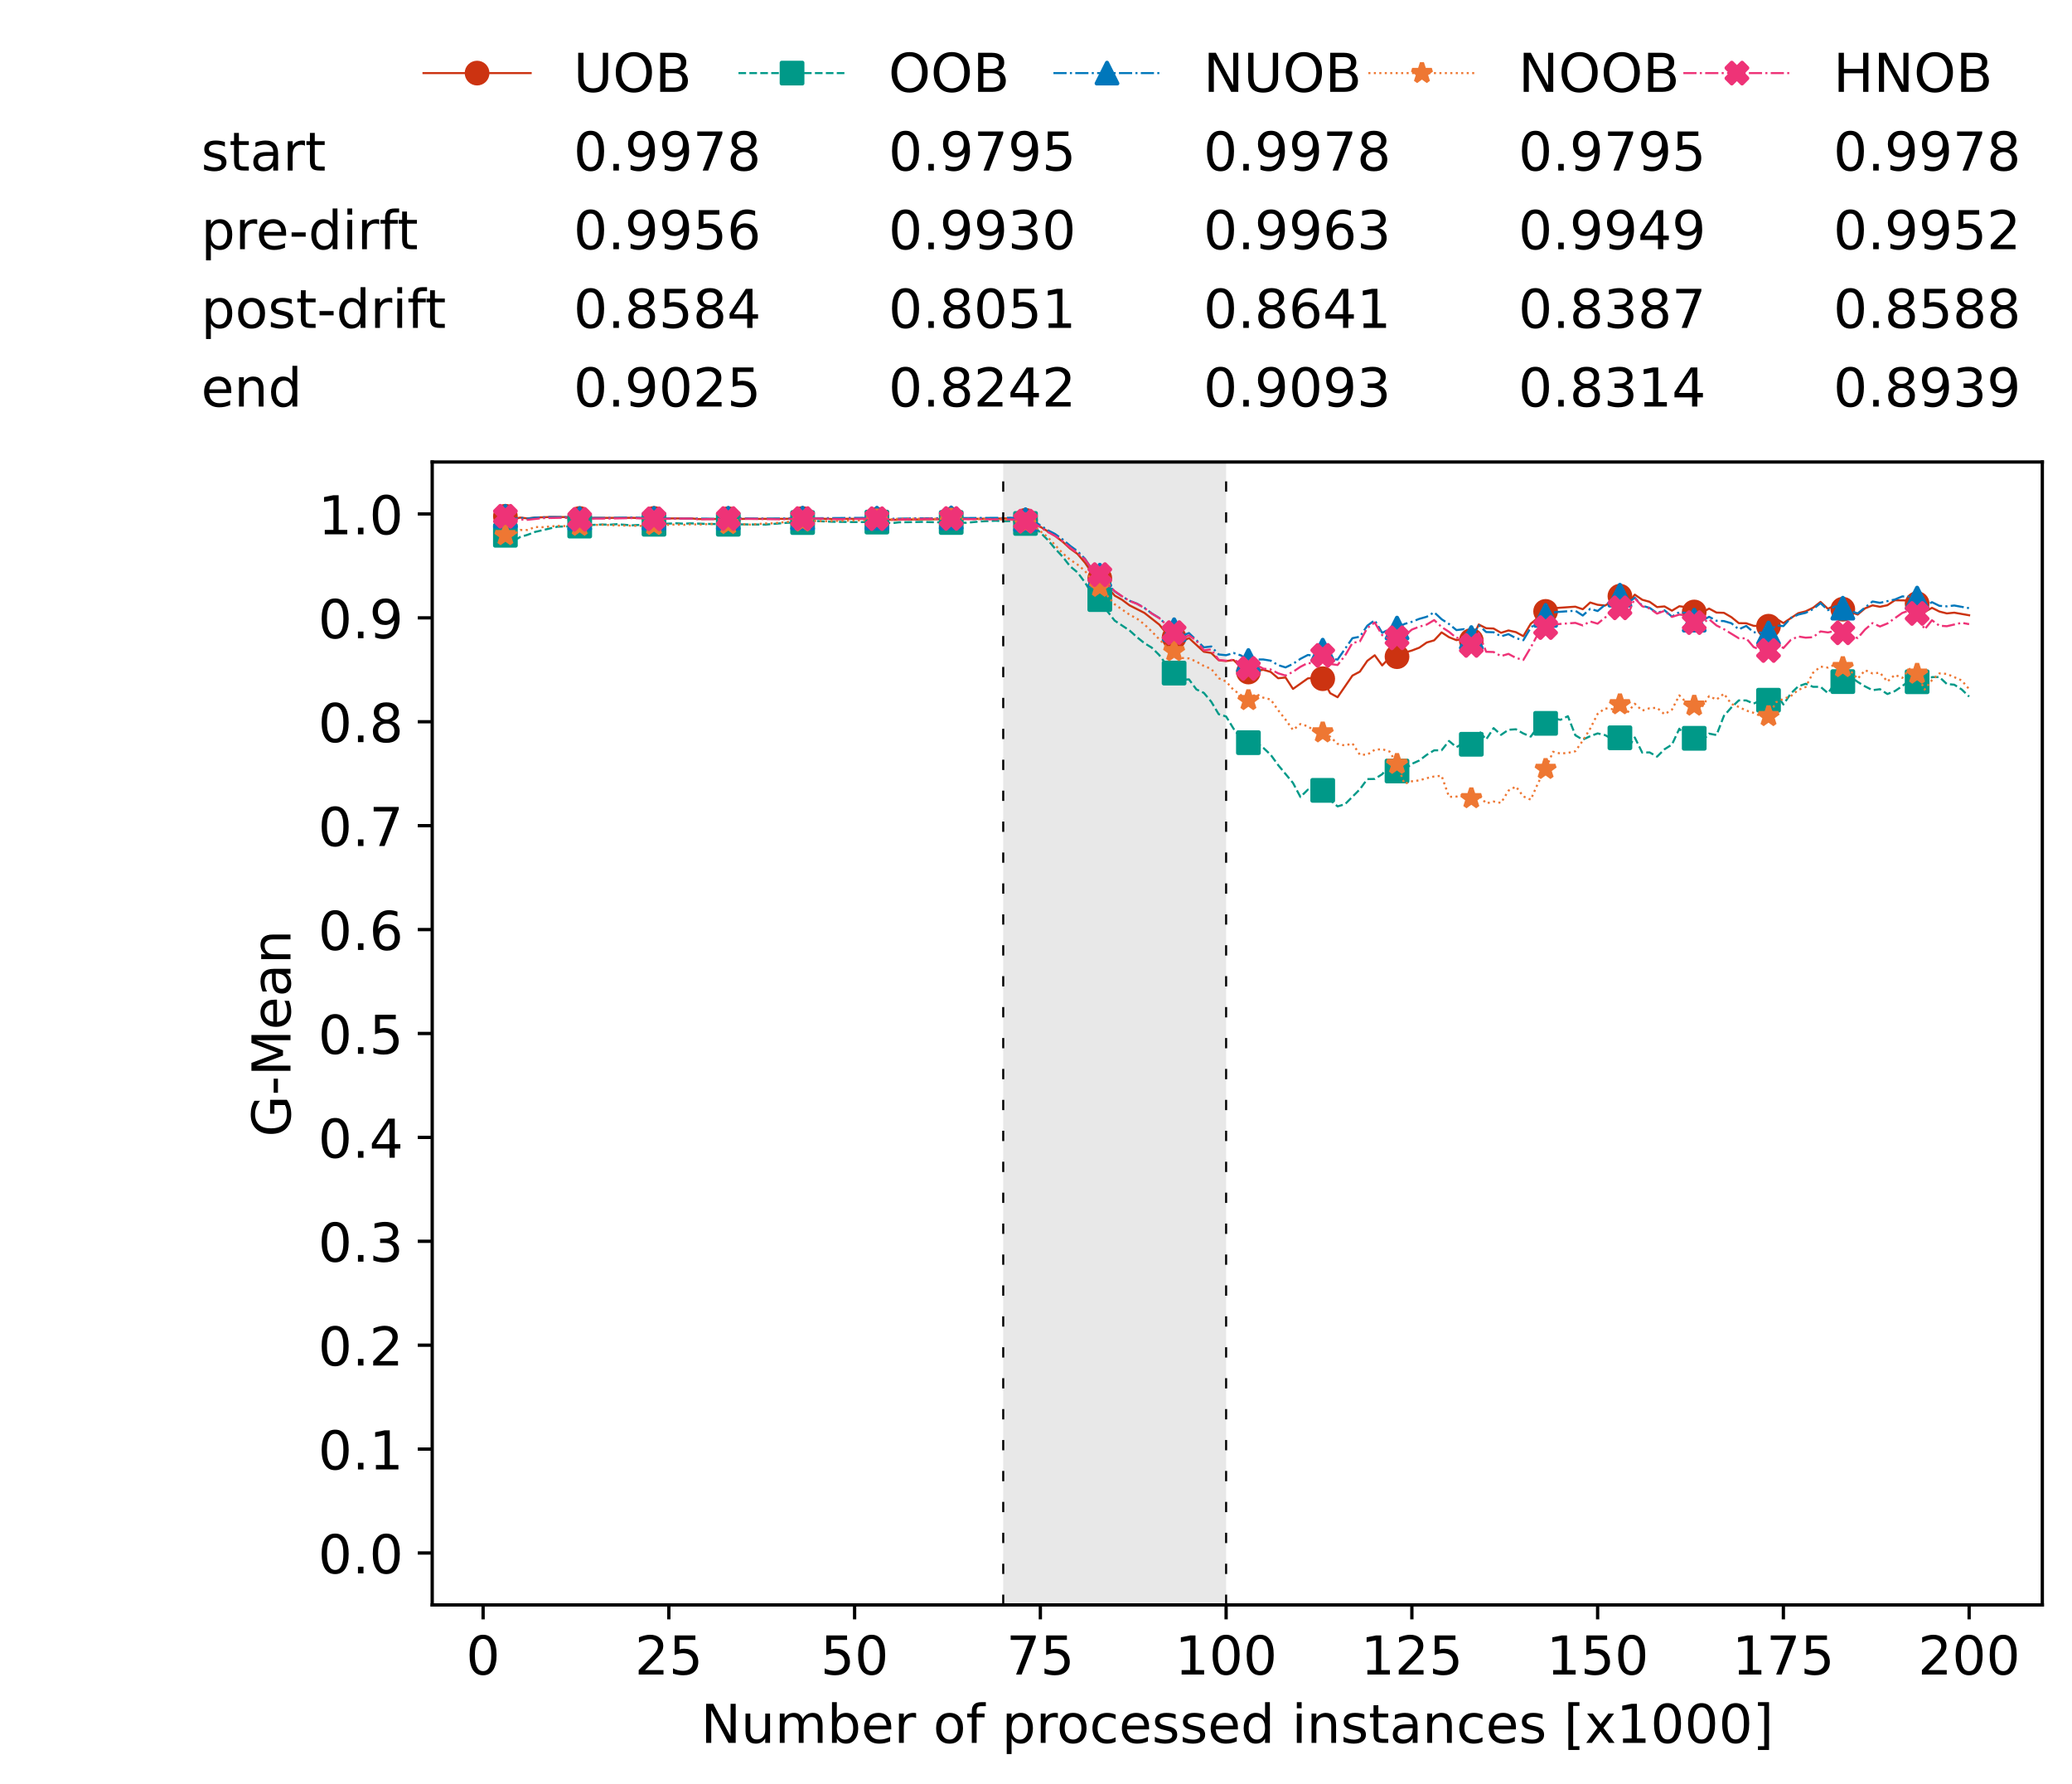 <?xml version="1.0" encoding="utf-8" standalone="no"?>
<!DOCTYPE svg PUBLIC "-//W3C//DTD SVG 1.1//EN"
  "http://www.w3.org/Graphics/SVG/1.1/DTD/svg11.dtd">
<!-- Created with matplotlib (https://matplotlib.org/) -->
<svg height="432.615pt" version="1.1" viewBox="0 0 502.65 432.615" width="502.65pt" xmlns="http://www.w3.org/2000/svg" xmlns:xlink="http://www.w3.org/1999/xlink">
 <defs>
  <style type="text/css">*{stroke-linecap:butt;stroke-linejoin:round;}</style>
 </defs>
 <g id="figure_1">
  <g id="patch_1">
   <path d="M 0 432.615 
L 502.65 432.615 
L 502.65 0 
L 0 0 
z
" style="fill:#ffffff;"/>
  </g>
  <g id="axes_1">
   <g id="patch_2">
    <path d="M 104.85 389.252 
L 495.45 389.252 
L 495.45 112.052 
L 104.85 112.052 
z
" style="fill:#ffffff;"/>
   </g>
   <g id="patch_3">
    <path clip-path="url(#p2e428de8d0)" d="M 297.446 389.252 
L 297.446 112.052 
L 243.372 112.052 
L 243.372 389.252 
z
" style="fill:#d3d3d3;opacity:0.5;"/>
   </g>
   <g id="matplotlib.axis_1">
    <g id="xtick_1">
     <g id="line2d_1">
      <defs>
       <path d="M 0 0 
L 0 3.5 
" id="mf99ec6d919" style="stroke:#000000;stroke-width:0.8;"/>
      </defs>
      <g>
       <use style="stroke:#000000;stroke-width:0.8;" x="117.197" xlink:href="#mf99ec6d919" y="389.252"/>
      </g>
     </g>
     <g id="text_1">
      <!-- 0 -->
      <g transform="translate(113.061 406.13)scale(0.13 -0.13)">
       <defs>
        <path d="M 31.781 66.406 
Q 24.172 66.406 20.328 58.906 
Q 16.5 51.422 16.5 36.375 
Q 16.5 21.391 20.328 13.891 
Q 24.172 6.391 31.781 6.391 
Q 39.453 6.391 43.281 13.891 
Q 47.125 21.391 47.125 36.375 
Q 47.125 51.422 43.281 58.906 
Q 39.453 66.406 31.781 66.406 
z
M 31.781 74.219 
Q 44.047 74.219 50.516 64.516 
Q 56.984 54.828 56.984 36.375 
Q 56.984 17.969 50.516 8.266 
Q 44.047 -1.422 31.781 -1.422 
Q 19.531 -1.422 13.062 8.266 
Q 6.594 17.969 6.594 36.375 
Q 6.594 54.828 13.062 64.516 
Q 19.531 74.219 31.781 74.219 
z
" id="DejaVuSans-48"/>
       </defs>
       <use xlink:href="#DejaVuSans-48"/>
      </g>
     </g>
    </g>
    <g id="xtick_2">
     <g id="line2d_2">
      <g>
       <use style="stroke:#000000;stroke-width:0.8;" x="162.259" xlink:href="#mf99ec6d919" y="389.252"/>
      </g>
     </g>
     <g id="text_2">
      <!-- 25 -->
      <g transform="translate(153.988 406.13)scale(0.13 -0.13)">
       <defs>
        <path d="M 19.188 8.297 
L 53.609 8.297 
L 53.609 0 
L 7.328 0 
L 7.328 8.297 
Q 12.938 14.109 22.625 23.891 
Q 32.328 33.688 34.812 36.531 
Q 39.547 41.844 41.422 45.531 
Q 43.312 49.219 43.312 52.781 
Q 43.312 58.594 39.234 62.25 
Q 35.156 65.922 28.609 65.922 
Q 23.969 65.922 18.812 64.312 
Q 13.672 62.703 7.812 59.422 
L 7.812 69.391 
Q 13.766 71.781 18.938 73 
Q 24.125 74.219 28.422 74.219 
Q 39.75 74.219 46.484 68.547 
Q 53.219 62.891 53.219 53.422 
Q 53.219 48.922 51.531 44.891 
Q 49.859 40.875 45.406 35.406 
Q 44.188 33.984 37.641 27.219 
Q 31.109 20.453 19.188 8.297 
z
" id="DejaVuSans-50"/>
        <path d="M 10.797 72.906 
L 49.516 72.906 
L 49.516 64.594 
L 19.828 64.594 
L 19.828 46.734 
Q 21.969 47.469 24.109 47.828 
Q 26.266 48.188 28.422 48.188 
Q 40.625 48.188 47.75 41.5 
Q 54.891 34.812 54.891 23.391 
Q 54.891 11.625 47.562 5.094 
Q 40.234 -1.422 26.906 -1.422 
Q 22.312 -1.422 17.547 -0.641 
Q 12.797 0.141 7.719 1.703 
L 7.719 11.625 
Q 12.109 9.234 16.797 8.062 
Q 21.484 6.891 26.703 6.891 
Q 35.156 6.891 40.078 11.328 
Q 45.016 15.766 45.016 23.391 
Q 45.016 31 40.078 35.438 
Q 35.156 39.891 26.703 39.891 
Q 22.75 39.891 18.812 39.016 
Q 14.891 38.141 10.797 36.281 
z
" id="DejaVuSans-53"/>
       </defs>
       <use xlink:href="#DejaVuSans-50"/>
       <use x="63.623" xlink:href="#DejaVuSans-53"/>
      </g>
     </g>
    </g>
    <g id="xtick_3">
     <g id="line2d_3">
      <g>
       <use style="stroke:#000000;stroke-width:0.8;" x="207.322" xlink:href="#mf99ec6d919" y="389.252"/>
      </g>
     </g>
     <g id="text_3">
      <!-- 50 -->
      <g transform="translate(199.05 406.13)scale(0.13 -0.13)">
       <use xlink:href="#DejaVuSans-53"/>
       <use x="63.623" xlink:href="#DejaVuSans-48"/>
      </g>
     </g>
    </g>
    <g id="xtick_4">
     <g id="line2d_4">
      <g>
       <use style="stroke:#000000;stroke-width:0.8;" x="252.384" xlink:href="#mf99ec6d919" y="389.252"/>
      </g>
     </g>
     <g id="text_4">
      <!-- 75 -->
      <g transform="translate(244.113 406.13)scale(0.13 -0.13)">
       <defs>
        <path d="M 8.203 72.906 
L 55.078 72.906 
L 55.078 68.703 
L 28.609 0 
L 18.312 0 
L 43.219 64.594 
L 8.203 64.594 
z
" id="DejaVuSans-55"/>
       </defs>
       <use xlink:href="#DejaVuSans-55"/>
       <use x="63.623" xlink:href="#DejaVuSans-53"/>
      </g>
     </g>
    </g>
    <g id="xtick_5">
     <g id="line2d_5">
      <g>
       <use style="stroke:#000000;stroke-width:0.8;" x="297.446" xlink:href="#mf99ec6d919" y="389.252"/>
      </g>
     </g>
     <g id="text_5">
      <!-- 100 -->
      <g transform="translate(285.039 406.13)scale(0.13 -0.13)">
       <defs>
        <path d="M 12.406 8.297 
L 28.516 8.297 
L 28.516 63.922 
L 10.984 60.406 
L 10.984 69.391 
L 28.422 72.906 
L 38.281 72.906 
L 38.281 8.297 
L 54.391 8.297 
L 54.391 0 
L 12.406 0 
z
" id="DejaVuSans-49"/>
       </defs>
       <use xlink:href="#DejaVuSans-49"/>
       <use x="63.623" xlink:href="#DejaVuSans-48"/>
       <use x="127.246" xlink:href="#DejaVuSans-48"/>
      </g>
     </g>
    </g>
    <g id="xtick_6">
     <g id="line2d_6">
      <g>
       <use style="stroke:#000000;stroke-width:0.8;" x="342.509" xlink:href="#mf99ec6d919" y="389.252"/>
      </g>
     </g>
     <g id="text_6">
      <!-- 125 -->
      <g transform="translate(330.102 406.13)scale(0.13 -0.13)">
       <use xlink:href="#DejaVuSans-49"/>
       <use x="63.623" xlink:href="#DejaVuSans-50"/>
       <use x="127.246" xlink:href="#DejaVuSans-53"/>
      </g>
     </g>
    </g>
    <g id="xtick_7">
     <g id="line2d_7">
      <g>
       <use style="stroke:#000000;stroke-width:0.8;" x="387.571" xlink:href="#mf99ec6d919" y="389.252"/>
      </g>
     </g>
     <g id="text_7">
      <!-- 150 -->
      <g transform="translate(375.164 406.13)scale(0.13 -0.13)">
       <use xlink:href="#DejaVuSans-49"/>
       <use x="63.623" xlink:href="#DejaVuSans-53"/>
       <use x="127.246" xlink:href="#DejaVuSans-48"/>
      </g>
     </g>
    </g>
    <g id="xtick_8">
     <g id="line2d_8">
      <g>
       <use style="stroke:#000000;stroke-width:0.8;" x="432.633" xlink:href="#mf99ec6d919" y="389.252"/>
      </g>
     </g>
     <g id="text_8">
      <!-- 175 -->
      <g transform="translate(420.226 406.13)scale(0.13 -0.13)">
       <use xlink:href="#DejaVuSans-49"/>
       <use x="63.623" xlink:href="#DejaVuSans-55"/>
       <use x="127.246" xlink:href="#DejaVuSans-53"/>
      </g>
     </g>
    </g>
    <g id="xtick_9">
     <g id="line2d_9">
      <g>
       <use style="stroke:#000000;stroke-width:0.8;" x="477.695" xlink:href="#mf99ec6d919" y="389.252"/>
      </g>
     </g>
     <g id="text_9">
      <!-- 200 -->
      <g transform="translate(465.289 406.13)scale(0.13 -0.13)">
       <use xlink:href="#DejaVuSans-50"/>
       <use x="63.623" xlink:href="#DejaVuSans-48"/>
       <use x="127.246" xlink:href="#DejaVuSans-48"/>
      </g>
     </g>
    </g>
    <g id="text_10">
     <!-- Number of processed instances [x1000] -->
     <g transform="translate(170.025 422.711)scale(0.13 -0.13)">
      <defs>
       <path d="M 9.812 72.906 
L 23.094 72.906 
L 55.422 11.922 
L 55.422 72.906 
L 64.984 72.906 
L 64.984 0 
L 51.703 0 
L 19.391 60.984 
L 19.391 0 
L 9.812 0 
z
" id="DejaVuSans-78"/>
       <path d="M 8.5 21.578 
L 8.5 54.688 
L 17.484 54.688 
L 17.484 21.922 
Q 17.484 14.156 20.5 10.266 
Q 23.531 6.391 29.594 6.391 
Q 36.859 6.391 41.078 11.031 
Q 45.312 15.672 45.312 23.688 
L 45.312 54.688 
L 54.297 54.688 
L 54.297 0 
L 45.312 0 
L 45.312 8.406 
Q 42.047 3.422 37.719 1 
Q 33.406 -1.422 27.688 -1.422 
Q 18.266 -1.422 13.375 4.438 
Q 8.5 10.297 8.5 21.578 
z
M 31.109 56 
z
" id="DejaVuSans-117"/>
       <path d="M 52 44.188 
Q 55.375 50.25 60.062 53.125 
Q 64.75 56 71.094 56 
Q 79.641 56 84.281 50.016 
Q 88.922 44.047 88.922 33.016 
L 88.922 0 
L 79.891 0 
L 79.891 32.719 
Q 79.891 40.578 77.094 44.375 
Q 74.312 48.188 68.609 48.188 
Q 61.625 48.188 57.562 43.547 
Q 53.516 38.922 53.516 30.906 
L 53.516 0 
L 44.484 0 
L 44.484 32.719 
Q 44.484 40.625 41.703 44.406 
Q 38.922 48.188 33.109 48.188 
Q 26.219 48.188 22.156 43.531 
Q 18.109 38.875 18.109 30.906 
L 18.109 0 
L 9.078 0 
L 9.078 54.688 
L 18.109 54.688 
L 18.109 46.188 
Q 21.188 51.219 25.484 53.609 
Q 29.781 56 35.688 56 
Q 41.656 56 45.828 52.969 
Q 50 49.953 52 44.188 
z
" id="DejaVuSans-109"/>
       <path d="M 48.688 27.297 
Q 48.688 37.203 44.609 42.844 
Q 40.531 48.484 33.406 48.484 
Q 26.266 48.484 22.188 42.844 
Q 18.109 37.203 18.109 27.297 
Q 18.109 17.391 22.188 11.75 
Q 26.266 6.109 33.406 6.109 
Q 40.531 6.109 44.609 11.75 
Q 48.688 17.391 48.688 27.297 
z
M 18.109 46.391 
Q 20.953 51.266 25.266 53.625 
Q 29.594 56 35.594 56 
Q 45.562 56 51.781 48.094 
Q 58.016 40.188 58.016 27.297 
Q 58.016 14.406 51.781 6.484 
Q 45.562 -1.422 35.594 -1.422 
Q 29.594 -1.422 25.266 0.953 
Q 20.953 3.328 18.109 8.203 
L 18.109 0 
L 9.078 0 
L 9.078 75.984 
L 18.109 75.984 
z
" id="DejaVuSans-98"/>
       <path d="M 56.203 29.594 
L 56.203 25.203 
L 14.891 25.203 
Q 15.484 15.922 20.484 11.062 
Q 25.484 6.203 34.422 6.203 
Q 39.594 6.203 44.453 7.469 
Q 49.312 8.734 54.109 11.281 
L 54.109 2.781 
Q 49.266 0.734 44.188 -0.344 
Q 39.109 -1.422 33.891 -1.422 
Q 20.797 -1.422 13.156 6.188 
Q 5.516 13.812 5.516 26.812 
Q 5.516 40.234 12.766 48.109 
Q 20.016 56 32.328 56 
Q 43.359 56 49.781 48.891 
Q 56.203 41.797 56.203 29.594 
z
M 47.219 32.234 
Q 47.125 39.594 43.094 43.984 
Q 39.062 48.391 32.422 48.391 
Q 24.906 48.391 20.391 44.141 
Q 15.875 39.891 15.188 32.172 
z
" id="DejaVuSans-101"/>
       <path d="M 41.109 46.297 
Q 39.594 47.172 37.812 47.578 
Q 36.031 48 33.891 48 
Q 26.266 48 22.188 43.047 
Q 18.109 38.094 18.109 28.812 
L 18.109 0 
L 9.078 0 
L 9.078 54.688 
L 18.109 54.688 
L 18.109 46.188 
Q 20.953 51.172 25.484 53.578 
Q 30.031 56 36.531 56 
Q 37.453 56 38.578 55.875 
Q 39.703 55.766 41.062 55.516 
z
" id="DejaVuSans-114"/>
       <path id="DejaVuSans-32"/>
       <path d="M 30.609 48.391 
Q 23.391 48.391 19.188 42.75 
Q 14.984 37.109 14.984 27.297 
Q 14.984 17.484 19.156 11.844 
Q 23.344 6.203 30.609 6.203 
Q 37.797 6.203 41.984 11.859 
Q 46.188 17.531 46.188 27.297 
Q 46.188 37.016 41.984 42.703 
Q 37.797 48.391 30.609 48.391 
z
M 30.609 56 
Q 42.328 56 49.016 48.375 
Q 55.719 40.766 55.719 27.297 
Q 55.719 13.875 49.016 6.219 
Q 42.328 -1.422 30.609 -1.422 
Q 18.844 -1.422 12.172 6.219 
Q 5.516 13.875 5.516 27.297 
Q 5.516 40.766 12.172 48.375 
Q 18.844 56 30.609 56 
z
" id="DejaVuSans-111"/>
       <path d="M 37.109 75.984 
L 37.109 68.5 
L 28.516 68.5 
Q 23.688 68.5 21.797 66.547 
Q 19.922 64.594 19.922 59.516 
L 19.922 54.688 
L 34.719 54.688 
L 34.719 47.703 
L 19.922 47.703 
L 19.922 0 
L 10.891 0 
L 10.891 47.703 
L 2.297 47.703 
L 2.297 54.688 
L 10.891 54.688 
L 10.891 58.5 
Q 10.891 67.625 15.141 71.797 
Q 19.391 75.984 28.609 75.984 
z
" id="DejaVuSans-102"/>
       <path d="M 18.109 8.203 
L 18.109 -20.797 
L 9.078 -20.797 
L 9.078 54.688 
L 18.109 54.688 
L 18.109 46.391 
Q 20.953 51.266 25.266 53.625 
Q 29.594 56 35.594 56 
Q 45.562 56 51.781 48.094 
Q 58.016 40.188 58.016 27.297 
Q 58.016 14.406 51.781 6.484 
Q 45.562 -1.422 35.594 -1.422 
Q 29.594 -1.422 25.266 0.953 
Q 20.953 3.328 18.109 8.203 
z
M 48.688 27.297 
Q 48.688 37.203 44.609 42.844 
Q 40.531 48.484 33.406 48.484 
Q 26.266 48.484 22.188 42.844 
Q 18.109 37.203 18.109 27.297 
Q 18.109 17.391 22.188 11.75 
Q 26.266 6.109 33.406 6.109 
Q 40.531 6.109 44.609 11.75 
Q 48.688 17.391 48.688 27.297 
z
" id="DejaVuSans-112"/>
       <path d="M 48.781 52.594 
L 48.781 44.188 
Q 44.969 46.297 41.141 47.344 
Q 37.312 48.391 33.406 48.391 
Q 24.656 48.391 19.812 42.844 
Q 14.984 37.312 14.984 27.297 
Q 14.984 17.281 19.812 11.734 
Q 24.656 6.203 33.406 6.203 
Q 37.312 6.203 41.141 7.25 
Q 44.969 8.297 48.781 10.406 
L 48.781 2.094 
Q 45.016 0.344 40.984 -0.531 
Q 36.969 -1.422 32.422 -1.422 
Q 20.062 -1.422 12.781 6.344 
Q 5.516 14.109 5.516 27.297 
Q 5.516 40.672 12.859 48.328 
Q 20.219 56 33.016 56 
Q 37.156 56 41.109 55.141 
Q 45.062 54.297 48.781 52.594 
z
" id="DejaVuSans-99"/>
       <path d="M 44.281 53.078 
L 44.281 44.578 
Q 40.484 46.531 36.375 47.5 
Q 32.281 48.484 27.875 48.484 
Q 21.188 48.484 17.844 46.438 
Q 14.5 44.391 14.5 40.281 
Q 14.5 37.156 16.891 35.375 
Q 19.281 33.594 26.516 31.984 
L 29.594 31.297 
Q 39.156 29.25 43.188 25.516 
Q 47.219 21.781 47.219 15.094 
Q 47.219 7.469 41.188 3.016 
Q 35.156 -1.422 24.609 -1.422 
Q 20.219 -1.422 15.453 -0.562 
Q 10.688 0.297 5.422 2 
L 5.422 11.281 
Q 10.406 8.688 15.234 7.391 
Q 20.062 6.109 24.812 6.109 
Q 31.156 6.109 34.562 8.281 
Q 37.984 10.453 37.984 14.406 
Q 37.984 18.062 35.516 20.016 
Q 33.062 21.969 24.703 23.781 
L 21.578 24.516 
Q 13.234 26.266 9.516 29.906 
Q 5.812 33.547 5.812 39.891 
Q 5.812 47.609 11.281 51.797 
Q 16.75 56 26.812 56 
Q 31.781 56 36.172 55.266 
Q 40.578 54.547 44.281 53.078 
z
" id="DejaVuSans-115"/>
       <path d="M 45.406 46.391 
L 45.406 75.984 
L 54.391 75.984 
L 54.391 0 
L 45.406 0 
L 45.406 8.203 
Q 42.578 3.328 38.25 0.953 
Q 33.938 -1.422 27.875 -1.422 
Q 17.969 -1.422 11.734 6.484 
Q 5.516 14.406 5.516 27.297 
Q 5.516 40.188 11.734 48.094 
Q 17.969 56 27.875 56 
Q 33.938 56 38.25 53.625 
Q 42.578 51.266 45.406 46.391 
z
M 14.797 27.297 
Q 14.797 17.391 18.875 11.75 
Q 22.953 6.109 30.078 6.109 
Q 37.203 6.109 41.297 11.75 
Q 45.406 17.391 45.406 27.297 
Q 45.406 37.203 41.297 42.844 
Q 37.203 48.484 30.078 48.484 
Q 22.953 48.484 18.875 42.844 
Q 14.797 37.203 14.797 27.297 
z
" id="DejaVuSans-100"/>
       <path d="M 9.422 54.688 
L 18.406 54.688 
L 18.406 0 
L 9.422 0 
z
M 9.422 75.984 
L 18.406 75.984 
L 18.406 64.594 
L 9.422 64.594 
z
" id="DejaVuSans-105"/>
       <path d="M 54.891 33.016 
L 54.891 0 
L 45.906 0 
L 45.906 32.719 
Q 45.906 40.484 42.875 44.328 
Q 39.844 48.188 33.797 48.188 
Q 26.516 48.188 22.312 43.547 
Q 18.109 38.922 18.109 30.906 
L 18.109 0 
L 9.078 0 
L 9.078 54.688 
L 18.109 54.688 
L 18.109 46.188 
Q 21.344 51.125 25.703 53.562 
Q 30.078 56 35.797 56 
Q 45.219 56 50.047 50.172 
Q 54.891 44.344 54.891 33.016 
z
" id="DejaVuSans-110"/>
       <path d="M 18.312 70.219 
L 18.312 54.688 
L 36.812 54.688 
L 36.812 47.703 
L 18.312 47.703 
L 18.312 18.016 
Q 18.312 11.328 20.141 9.422 
Q 21.969 7.516 27.594 7.516 
L 36.812 7.516 
L 36.812 0 
L 27.594 0 
Q 17.188 0 13.234 3.875 
Q 9.281 7.766 9.281 18.016 
L 9.281 47.703 
L 2.688 47.703 
L 2.688 54.688 
L 9.281 54.688 
L 9.281 70.219 
z
" id="DejaVuSans-116"/>
       <path d="M 34.281 27.484 
Q 23.391 27.484 19.188 25 
Q 14.984 22.516 14.984 16.5 
Q 14.984 11.719 18.141 8.906 
Q 21.297 6.109 26.703 6.109 
Q 34.188 6.109 38.703 11.406 
Q 43.219 16.703 43.219 25.484 
L 43.219 27.484 
z
M 52.203 31.203 
L 52.203 0 
L 43.219 0 
L 43.219 8.297 
Q 40.141 3.328 35.547 0.953 
Q 30.953 -1.422 24.312 -1.422 
Q 15.922 -1.422 10.953 3.297 
Q 6 8.016 6 15.922 
Q 6 25.141 12.172 29.828 
Q 18.359 34.516 30.609 34.516 
L 43.219 34.516 
L 43.219 35.406 
Q 43.219 41.609 39.141 45 
Q 35.062 48.391 27.688 48.391 
Q 23 48.391 18.547 47.266 
Q 14.109 46.141 10.016 43.891 
L 10.016 52.203 
Q 14.938 54.109 19.578 55.047 
Q 24.219 56 28.609 56 
Q 40.484 56 46.344 49.844 
Q 52.203 43.703 52.203 31.203 
z
" id="DejaVuSans-97"/>
       <path d="M 8.594 75.984 
L 29.297 75.984 
L 29.297 69 
L 17.578 69 
L 17.578 -6.203 
L 29.297 -6.203 
L 29.297 -13.188 
L 8.594 -13.188 
z
" id="DejaVuSans-91"/>
       <path d="M 54.891 54.688 
L 35.109 28.078 
L 55.906 0 
L 45.312 0 
L 29.391 21.484 
L 13.484 0 
L 2.875 0 
L 24.125 28.609 
L 4.688 54.688 
L 15.281 54.688 
L 29.781 35.203 
L 44.281 54.688 
z
" id="DejaVuSans-120"/>
       <path d="M 30.422 75.984 
L 30.422 -13.188 
L 9.719 -13.188 
L 9.719 -6.203 
L 21.391 -6.203 
L 21.391 69 
L 9.719 69 
L 9.719 75.984 
z
" id="DejaVuSans-93"/>
      </defs>
      <use xlink:href="#DejaVuSans-78"/>
      <use x="74.805" xlink:href="#DejaVuSans-117"/>
      <use x="138.184" xlink:href="#DejaVuSans-109"/>
      <use x="235.596" xlink:href="#DejaVuSans-98"/>
      <use x="299.072" xlink:href="#DejaVuSans-101"/>
      <use x="360.596" xlink:href="#DejaVuSans-114"/>
      <use x="401.709" xlink:href="#DejaVuSans-32"/>
      <use x="433.496" xlink:href="#DejaVuSans-111"/>
      <use x="494.678" xlink:href="#DejaVuSans-102"/>
      <use x="529.883" xlink:href="#DejaVuSans-32"/>
      <use x="561.67" xlink:href="#DejaVuSans-112"/>
      <use x="625.146" xlink:href="#DejaVuSans-114"/>
      <use x="664.01" xlink:href="#DejaVuSans-111"/>
      <use x="725.191" xlink:href="#DejaVuSans-99"/>
      <use x="780.172" xlink:href="#DejaVuSans-101"/>
      <use x="841.695" xlink:href="#DejaVuSans-115"/>
      <use x="893.795" xlink:href="#DejaVuSans-115"/>
      <use x="945.895" xlink:href="#DejaVuSans-101"/>
      <use x="1007.418" xlink:href="#DejaVuSans-100"/>
      <use x="1070.895" xlink:href="#DejaVuSans-32"/>
      <use x="1102.682" xlink:href="#DejaVuSans-105"/>
      <use x="1130.465" xlink:href="#DejaVuSans-110"/>
      <use x="1193.844" xlink:href="#DejaVuSans-115"/>
      <use x="1245.943" xlink:href="#DejaVuSans-116"/>
      <use x="1285.152" xlink:href="#DejaVuSans-97"/>
      <use x="1346.432" xlink:href="#DejaVuSans-110"/>
      <use x="1409.811" xlink:href="#DejaVuSans-99"/>
      <use x="1464.791" xlink:href="#DejaVuSans-101"/>
      <use x="1526.314" xlink:href="#DejaVuSans-115"/>
      <use x="1578.414" xlink:href="#DejaVuSans-32"/>
      <use x="1610.201" xlink:href="#DejaVuSans-91"/>
      <use x="1649.215" xlink:href="#DejaVuSans-120"/>
      <use x="1708.395" xlink:href="#DejaVuSans-49"/>
      <use x="1772.018" xlink:href="#DejaVuSans-48"/>
      <use x="1835.641" xlink:href="#DejaVuSans-48"/>
      <use x="1899.264" xlink:href="#DejaVuSans-48"/>
      <use x="1962.887" xlink:href="#DejaVuSans-93"/>
     </g>
    </g>
   </g>
   <g id="matplotlib.axis_2">
    <g id="ytick_1">
     <g id="line2d_10">
      <defs>
       <path d="M 0 0 
L -3.5 0 
" id="m458ef2f6b1" style="stroke:#000000;stroke-width:0.8;"/>
      </defs>
      <g>
       <use style="stroke:#000000;stroke-width:0.8;" x="104.85" xlink:href="#m458ef2f6b1" y="376.652"/>
      </g>
     </g>
     <g id="text_11">
      <!-- 0.0 -->
      <g transform="translate(77.176 381.591)scale(0.13 -0.13)">
       <defs>
        <path d="M 10.688 12.406 
L 21 12.406 
L 21 0 
L 10.688 0 
z
" id="DejaVuSans-46"/>
       </defs>
       <use xlink:href="#DejaVuSans-48"/>
       <use x="63.623" xlink:href="#DejaVuSans-46"/>
       <use x="95.41" xlink:href="#DejaVuSans-48"/>
      </g>
     </g>
    </g>
    <g id="ytick_2">
     <g id="line2d_11">
      <g>
       <use style="stroke:#000000;stroke-width:0.8;" x="104.85" xlink:href="#m458ef2f6b1" y="351.452"/>
      </g>
     </g>
     <g id="text_12">
      <!-- 0.1 -->
      <g transform="translate(77.176 356.391)scale(0.13 -0.13)">
       <use xlink:href="#DejaVuSans-48"/>
       <use x="63.623" xlink:href="#DejaVuSans-46"/>
       <use x="95.41" xlink:href="#DejaVuSans-49"/>
      </g>
     </g>
    </g>
    <g id="ytick_3">
     <g id="line2d_12">
      <g>
       <use style="stroke:#000000;stroke-width:0.8;" x="104.85" xlink:href="#m458ef2f6b1" y="326.252"/>
      </g>
     </g>
     <g id="text_13">
      <!-- 0.2 -->
      <g transform="translate(77.176 331.191)scale(0.13 -0.13)">
       <use xlink:href="#DejaVuSans-48"/>
       <use x="63.623" xlink:href="#DejaVuSans-46"/>
       <use x="95.41" xlink:href="#DejaVuSans-50"/>
      </g>
     </g>
    </g>
    <g id="ytick_4">
     <g id="line2d_13">
      <g>
       <use style="stroke:#000000;stroke-width:0.8;" x="104.85" xlink:href="#m458ef2f6b1" y="301.052"/>
      </g>
     </g>
     <g id="text_14">
      <!-- 0.3 -->
      <g transform="translate(77.176 305.991)scale(0.13 -0.13)">
       <defs>
        <path d="M 40.578 39.312 
Q 47.656 37.797 51.625 33 
Q 55.609 28.219 55.609 21.188 
Q 55.609 10.406 48.188 4.484 
Q 40.766 -1.422 27.094 -1.422 
Q 22.516 -1.422 17.656 -0.516 
Q 12.797 0.391 7.625 2.203 
L 7.625 11.719 
Q 11.719 9.328 16.594 8.109 
Q 21.484 6.891 26.812 6.891 
Q 36.078 6.891 40.938 10.547 
Q 45.797 14.203 45.797 21.188 
Q 45.797 27.641 41.281 31.266 
Q 36.766 34.906 28.719 34.906 
L 20.219 34.906 
L 20.219 43.016 
L 29.109 43.016 
Q 36.375 43.016 40.234 45.922 
Q 44.094 48.828 44.094 54.297 
Q 44.094 59.906 40.109 62.906 
Q 36.141 65.922 28.719 65.922 
Q 24.656 65.922 20.016 65.031 
Q 15.375 64.156 9.812 62.312 
L 9.812 71.094 
Q 15.438 72.656 20.344 73.438 
Q 25.25 74.219 29.594 74.219 
Q 40.828 74.219 47.359 69.109 
Q 53.906 64.016 53.906 55.328 
Q 53.906 49.266 50.438 45.094 
Q 46.969 40.922 40.578 39.312 
z
" id="DejaVuSans-51"/>
       </defs>
       <use xlink:href="#DejaVuSans-48"/>
       <use x="63.623" xlink:href="#DejaVuSans-46"/>
       <use x="95.41" xlink:href="#DejaVuSans-51"/>
      </g>
     </g>
    </g>
    <g id="ytick_5">
     <g id="line2d_14">
      <g>
       <use style="stroke:#000000;stroke-width:0.8;" x="104.85" xlink:href="#m458ef2f6b1" y="275.852"/>
      </g>
     </g>
     <g id="text_15">
      <!-- 0.4 -->
      <g transform="translate(77.176 280.791)scale(0.13 -0.13)">
       <defs>
        <path d="M 37.797 64.312 
L 12.891 25.391 
L 37.797 25.391 
z
M 35.203 72.906 
L 47.609 72.906 
L 47.609 25.391 
L 58.016 25.391 
L 58.016 17.188 
L 47.609 17.188 
L 47.609 0 
L 37.797 0 
L 37.797 17.188 
L 4.891 17.188 
L 4.891 26.703 
z
" id="DejaVuSans-52"/>
       </defs>
       <use xlink:href="#DejaVuSans-48"/>
       <use x="63.623" xlink:href="#DejaVuSans-46"/>
       <use x="95.41" xlink:href="#DejaVuSans-52"/>
      </g>
     </g>
    </g>
    <g id="ytick_6">
     <g id="line2d_15">
      <g>
       <use style="stroke:#000000;stroke-width:0.8;" x="104.85" xlink:href="#m458ef2f6b1" y="250.652"/>
      </g>
     </g>
     <g id="text_16">
      <!-- 0.5 -->
      <g transform="translate(77.176 255.591)scale(0.13 -0.13)">
       <use xlink:href="#DejaVuSans-48"/>
       <use x="63.623" xlink:href="#DejaVuSans-46"/>
       <use x="95.41" xlink:href="#DejaVuSans-53"/>
      </g>
     </g>
    </g>
    <g id="ytick_7">
     <g id="line2d_16">
      <g>
       <use style="stroke:#000000;stroke-width:0.8;" x="104.85" xlink:href="#m458ef2f6b1" y="225.452"/>
      </g>
     </g>
     <g id="text_17">
      <!-- 0.6 -->
      <g transform="translate(77.176 230.391)scale(0.13 -0.13)">
       <defs>
        <path d="M 33.016 40.375 
Q 26.375 40.375 22.484 35.828 
Q 18.609 31.297 18.609 23.391 
Q 18.609 15.531 22.484 10.953 
Q 26.375 6.391 33.016 6.391 
Q 39.656 6.391 43.531 10.953 
Q 47.406 15.531 47.406 23.391 
Q 47.406 31.297 43.531 35.828 
Q 39.656 40.375 33.016 40.375 
z
M 52.594 71.297 
L 52.594 62.312 
Q 48.875 64.062 45.094 64.984 
Q 41.312 65.922 37.594 65.922 
Q 27.828 65.922 22.672 59.328 
Q 17.531 52.734 16.797 39.406 
Q 19.672 43.656 24.016 45.922 
Q 28.375 48.188 33.594 48.188 
Q 44.578 48.188 50.953 41.516 
Q 57.328 34.859 57.328 23.391 
Q 57.328 12.156 50.688 5.359 
Q 44.047 -1.422 33.016 -1.422 
Q 20.359 -1.422 13.672 8.266 
Q 6.984 17.969 6.984 36.375 
Q 6.984 53.656 15.188 63.938 
Q 23.391 74.219 37.203 74.219 
Q 40.922 74.219 44.703 73.484 
Q 48.484 72.75 52.594 71.297 
z
" id="DejaVuSans-54"/>
       </defs>
       <use xlink:href="#DejaVuSans-48"/>
       <use x="63.623" xlink:href="#DejaVuSans-46"/>
       <use x="95.41" xlink:href="#DejaVuSans-54"/>
      </g>
     </g>
    </g>
    <g id="ytick_8">
     <g id="line2d_17">
      <g>
       <use style="stroke:#000000;stroke-width:0.8;" x="104.85" xlink:href="#m458ef2f6b1" y="200.252"/>
      </g>
     </g>
     <g id="text_18">
      <!-- 0.7 -->
      <g transform="translate(77.176 205.191)scale(0.13 -0.13)">
       <use xlink:href="#DejaVuSans-48"/>
       <use x="63.623" xlink:href="#DejaVuSans-46"/>
       <use x="95.41" xlink:href="#DejaVuSans-55"/>
      </g>
     </g>
    </g>
    <g id="ytick_9">
     <g id="line2d_18">
      <g>
       <use style="stroke:#000000;stroke-width:0.8;" x="104.85" xlink:href="#m458ef2f6b1" y="175.052"/>
      </g>
     </g>
     <g id="text_19">
      <!-- 0.8 -->
      <g transform="translate(77.176 179.991)scale(0.13 -0.13)">
       <defs>
        <path d="M 31.781 34.625 
Q 24.75 34.625 20.719 30.859 
Q 16.703 27.094 16.703 20.516 
Q 16.703 13.922 20.719 10.156 
Q 24.75 6.391 31.781 6.391 
Q 38.812 6.391 42.859 10.172 
Q 46.922 13.969 46.922 20.516 
Q 46.922 27.094 42.891 30.859 
Q 38.875 34.625 31.781 34.625 
z
M 21.922 38.812 
Q 15.578 40.375 12.031 44.719 
Q 8.5 49.078 8.5 55.328 
Q 8.5 64.062 14.719 69.141 
Q 20.953 74.219 31.781 74.219 
Q 42.672 74.219 48.875 69.141 
Q 55.078 64.062 55.078 55.328 
Q 55.078 49.078 51.531 44.719 
Q 48 40.375 41.703 38.812 
Q 48.828 37.156 52.797 32.312 
Q 56.781 27.484 56.781 20.516 
Q 56.781 9.906 50.312 4.234 
Q 43.844 -1.422 31.781 -1.422 
Q 19.734 -1.422 13.25 4.234 
Q 6.781 9.906 6.781 20.516 
Q 6.781 27.484 10.781 32.312 
Q 14.797 37.156 21.922 38.812 
z
M 18.312 54.391 
Q 18.312 48.734 21.844 45.562 
Q 25.391 42.391 31.781 42.391 
Q 38.141 42.391 41.719 45.562 
Q 45.312 48.734 45.312 54.391 
Q 45.312 60.062 41.719 63.234 
Q 38.141 66.406 31.781 66.406 
Q 25.391 66.406 21.844 63.234 
Q 18.312 60.062 18.312 54.391 
z
" id="DejaVuSans-56"/>
       </defs>
       <use xlink:href="#DejaVuSans-48"/>
       <use x="63.623" xlink:href="#DejaVuSans-46"/>
       <use x="95.41" xlink:href="#DejaVuSans-56"/>
      </g>
     </g>
    </g>
    <g id="ytick_10">
     <g id="line2d_19">
      <g>
       <use style="stroke:#000000;stroke-width:0.8;" x="104.85" xlink:href="#m458ef2f6b1" y="149.852"/>
      </g>
     </g>
     <g id="text_20">
      <!-- 0.9 -->
      <g transform="translate(77.176 154.791)scale(0.13 -0.13)">
       <defs>
        <path d="M 10.984 1.516 
L 10.984 10.5 
Q 14.703 8.734 18.5 7.812 
Q 22.312 6.891 25.984 6.891 
Q 35.75 6.891 40.891 13.453 
Q 46.047 20.016 46.781 33.406 
Q 43.953 29.203 39.594 26.953 
Q 35.25 24.703 29.984 24.703 
Q 19.047 24.703 12.672 31.312 
Q 6.297 37.938 6.297 49.422 
Q 6.297 60.641 12.938 67.422 
Q 19.578 74.219 30.609 74.219 
Q 43.266 74.219 49.922 64.516 
Q 56.594 54.828 56.594 36.375 
Q 56.594 19.141 48.406 8.859 
Q 40.234 -1.422 26.422 -1.422 
Q 22.703 -1.422 18.891 -0.688 
Q 15.094 0.047 10.984 1.516 
z
M 30.609 32.422 
Q 37.25 32.422 41.125 36.953 
Q 45.016 41.5 45.016 49.422 
Q 45.016 57.281 41.125 61.844 
Q 37.25 66.406 30.609 66.406 
Q 23.969 66.406 20.094 61.844 
Q 16.219 57.281 16.219 49.422 
Q 16.219 41.5 20.094 36.953 
Q 23.969 32.422 30.609 32.422 
z
" id="DejaVuSans-57"/>
       </defs>
       <use xlink:href="#DejaVuSans-48"/>
       <use x="63.623" xlink:href="#DejaVuSans-46"/>
       <use x="95.41" xlink:href="#DejaVuSans-57"/>
      </g>
     </g>
    </g>
    <g id="ytick_11">
     <g id="line2d_20">
      <g>
       <use style="stroke:#000000;stroke-width:0.8;" x="104.85" xlink:href="#m458ef2f6b1" y="124.652"/>
      </g>
     </g>
     <g id="text_21">
      <!-- 1.0 -->
      <g transform="translate(77.176 129.591)scale(0.13 -0.13)">
       <use xlink:href="#DejaVuSans-49"/>
       <use x="63.623" xlink:href="#DejaVuSans-46"/>
       <use x="95.41" xlink:href="#DejaVuSans-48"/>
      </g>
     </g>
    </g>
    <g id="text_22">
     <!-- G-Mean -->
     <g transform="translate(70.472 275.744)rotate(-90)scale(0.13 -0.13)">
      <defs>
       <path d="M 59.516 10.406 
L 59.516 29.984 
L 43.406 29.984 
L 43.406 38.094 
L 69.281 38.094 
L 69.281 6.781 
Q 63.578 2.734 56.688 0.656 
Q 49.812 -1.422 42 -1.422 
Q 24.906 -1.422 15.25 8.562 
Q 5.609 18.562 5.609 36.375 
Q 5.609 54.25 15.25 64.234 
Q 24.906 74.219 42 74.219 
Q 49.125 74.219 55.547 72.453 
Q 61.969 70.703 67.391 67.281 
L 67.391 56.781 
Q 61.922 61.422 55.766 63.766 
Q 49.609 66.109 42.828 66.109 
Q 29.438 66.109 22.719 58.641 
Q 16.016 51.172 16.016 36.375 
Q 16.016 21.625 22.719 14.156 
Q 29.438 6.688 42.828 6.688 
Q 48.047 6.688 52.141 7.594 
Q 56.25 8.5 59.516 10.406 
z
" id="DejaVuSans-71"/>
       <path d="M 4.891 31.391 
L 31.203 31.391 
L 31.203 23.391 
L 4.891 23.391 
z
" id="DejaVuSans-45"/>
       <path d="M 9.812 72.906 
L 24.516 72.906 
L 43.109 23.297 
L 61.812 72.906 
L 76.516 72.906 
L 76.516 0 
L 66.891 0 
L 66.891 64.016 
L 48.094 14.016 
L 38.188 14.016 
L 19.391 64.016 
L 19.391 0 
L 9.812 0 
z
" id="DejaVuSans-77"/>
      </defs>
      <use xlink:href="#DejaVuSans-71"/>
      <use x="77.49" xlink:href="#DejaVuSans-45"/>
      <use x="113.574" xlink:href="#DejaVuSans-77"/>
      <use x="199.854" xlink:href="#DejaVuSans-101"/>
      <use x="261.377" xlink:href="#DejaVuSans-97"/>
      <use x="322.656" xlink:href="#DejaVuSans-110"/>
     </g>
    </g>
   </g>
   <g id="line2d_21"/>
   <g id="line2d_22"/>
   <g id="line2d_23"/>
   <g id="line2d_24"/>
   <g id="line2d_25"/>
   <g id="line2d_26">
    <path clip-path="url(#p2e428de8d0)" d="M 122.605 125.217 
L 124.407 125.91 
L 126.21 125.538 
L 128.012 125.742 
L 129.815 125.524 
L 133.419 125.393 
L 137.024 125.4 
L 140.629 125.755 
L 144.234 125.606 
L 147.839 125.606 
L 153.247 125.584 
L 158.654 125.742 
L 167.667 125.731 
L 169.469 125.885 
L 180.284 125.849 
L 191.099 125.824 
L 192.902 125.709 
L 194.704 125.773 
L 196.507 125.721 
L 203.717 125.926 
L 205.519 125.815 
L 214.532 125.943 
L 216.334 126.095 
L 219.939 126.007 
L 230.754 125.915 
L 246.976 125.698 
L 248.779 126.207 
L 250.581 126.43 
L 252.384 127.766 
L 255.989 129.999 
L 257.791 131.392 
L 259.594 133.038 
L 261.396 134.35 
L 263.199 136.465 
L 265.001 139.09 
L 266.804 140.257 
L 270.409 144.455 
L 272.211 145.469 
L 274.014 146.818 
L 277.619 148.645 
L 281.224 151.479 
L 283.026 153.651 
L 286.631 155.631 
L 288.434 154.754 
L 292.039 158.064 
L 293.841 158.368 
L 295.644 160.128 
L 297.446 160.33 
L 299.249 160.076 
L 301.051 161.765 
L 302.854 162.991 
L 306.459 162.443 
L 308.261 162.963 
L 310.064 164.498 
L 311.866 164.321 
L 313.669 167.089 
L 317.274 164.532 
L 319.076 164.388 
L 320.879 164.61 
L 322.681 168.114 
L 324.484 169.103 
L 328.089 163.856 
L 329.891 162.896 
L 331.694 160.278 
L 333.496 158.924 
L 335.299 161.385 
L 337.101 159.531 
L 338.904 159.265 
L 340.706 158.3 
L 342.509 157.774 
L 344.311 157.086 
L 346.114 155.828 
L 347.916 155.304 
L 349.719 153.373 
L 351.521 154.542 
L 353.324 155.259 
L 355.126 154.96 
L 356.928 155.337 
L 358.731 151.46 
L 360.533 152.369 
L 362.336 152.44 
L 364.138 153.479 
L 365.941 152.906 
L 367.743 153.311 
L 369.546 154.294 
L 371.348 151.281 
L 374.953 148.286 
L 376.756 147.517 
L 382.163 147.138 
L 383.966 147.762 
L 385.768 146.126 
L 387.571 146.679 
L 389.373 146.865 
L 391.176 145.834 
L 392.978 144.592 
L 394.781 146.56 
L 396.583 144.227 
L 398.386 145.458 
L 400.188 145.96 
L 401.991 147.239 
L 403.793 147.074 
L 405.596 148.114 
L 407.398 147.029 
L 409.201 147.281 
L 411.003 148.425 
L 412.806 148.608 
L 414.608 147.603 
L 416.411 148.568 
L 418.213 148.632 
L 420.016 149.68 
L 421.818 151.133 
L 423.621 151.161 
L 425.423 151.785 
L 429.028 151.876 
L 430.831 150.017 
L 432.633 151.115 
L 436.238 148.723 
L 438.041 148.271 
L 439.843 147.396 
L 441.646 145.982 
L 443.448 147.664 
L 445.251 146.724 
L 447.053 147.754 
L 450.658 149.049 
L 452.461 147.532 
L 454.263 146.822 
L 456.066 147.165 
L 457.868 146.786 
L 459.671 145.583 
L 463.276 145.645 
L 465.078 146.4 
L 466.881 148.44 
L 468.683 147.417 
L 470.485 148.32 
L 472.288 148.772 
L 474.09 148.593 
L 477.695 149.223 
L 477.695 149.223 
" style="fill:none;stroke:#cc3311;stroke-linecap:square;stroke-width:0.5;"/>
    <defs>
     <path d="M 0 2.5 
C 0.663 2.5 1.299 2.237 1.768 1.768 
C 2.237 1.299 2.5 0.663 2.5 0 
C 2.5 -0.663 2.237 -1.299 1.768 -1.768 
C 1.299 -2.237 0.663 -2.5 0 -2.5 
C -0.663 -2.5 -1.299 -2.237 -1.768 -1.768 
C -2.237 -1.299 -2.5 -0.663 -2.5 0 
C -2.5 0.663 -2.237 1.299 -1.768 1.768 
C -1.299 2.237 -0.663 2.5 0 2.5 
z
" id="m9a4deed223" style="stroke:#cc3311;"/>
    </defs>
    <g clip-path="url(#p2e428de8d0)">
     <use style="fill:#cc3311;stroke:#cc3311;" x="122.605" xlink:href="#m9a4deed223" y="125.217"/>
     <use style="fill:#cc3311;stroke:#cc3311;" x="140.629" xlink:href="#m9a4deed223" y="125.755"/>
     <use style="fill:#cc3311;stroke:#cc3311;" x="158.654" xlink:href="#m9a4deed223" y="125.742"/>
     <use style="fill:#cc3311;stroke:#cc3311;" x="176.679" xlink:href="#m9a4deed223" y="125.807"/>
     <use style="fill:#cc3311;stroke:#cc3311;" x="194.704" xlink:href="#m9a4deed223" y="125.773"/>
     <use style="fill:#cc3311;stroke:#cc3311;" x="212.729" xlink:href="#m9a4deed223" y="125.95"/>
     <use style="fill:#cc3311;stroke:#cc3311;" x="230.754" xlink:href="#m9a4deed223" y="125.915"/>
     <use style="fill:#cc3311;stroke:#cc3311;" x="248.779" xlink:href="#m9a4deed223" y="126.207"/>
     <use style="fill:#cc3311;stroke:#cc3311;" x="266.804" xlink:href="#m9a4deed223" y="140.257"/>
     <use style="fill:#cc3311;stroke:#cc3311;" x="284.829" xlink:href="#m9a4deed223" y="154.632"/>
     <use style="fill:#cc3311;stroke:#cc3311;" x="302.854" xlink:href="#m9a4deed223" y="162.991"/>
     <use style="fill:#cc3311;stroke:#cc3311;" x="320.879" xlink:href="#m9a4deed223" y="164.61"/>
     <use style="fill:#cc3311;stroke:#cc3311;" x="338.904" xlink:href="#m9a4deed223" y="159.265"/>
     <use style="fill:#cc3311;stroke:#cc3311;" x="356.928" xlink:href="#m9a4deed223" y="155.337"/>
     <use style="fill:#cc3311;stroke:#cc3311;" x="374.953" xlink:href="#m9a4deed223" y="148.286"/>
     <use style="fill:#cc3311;stroke:#cc3311;" x="392.978" xlink:href="#m9a4deed223" y="144.592"/>
     <use style="fill:#cc3311;stroke:#cc3311;" x="411.003" xlink:href="#m9a4deed223" y="148.425"/>
     <use style="fill:#cc3311;stroke:#cc3311;" x="429.028" xlink:href="#m9a4deed223" y="151.876"/>
     <use style="fill:#cc3311;stroke:#cc3311;" x="447.053" xlink:href="#m9a4deed223" y="147.754"/>
     <use style="fill:#cc3311;stroke:#cc3311;" x="465.078" xlink:href="#m9a4deed223" y="146.4"/>
    </g>
   </g>
   <g id="line2d_27"/>
   <g id="line2d_28"/>
   <g id="line2d_29"/>
   <g id="line2d_30"/>
   <g id="line2d_31">
    <path clip-path="url(#p2e428de8d0)" d="M 122.605 129.823 
L 124.407 131.272 
L 126.21 130.24 
L 128.012 129.7 
L 129.815 129.005 
L 135.222 127.744 
L 138.827 127.636 
L 140.629 127.598 
L 142.432 127.364 
L 146.037 127.209 
L 147.839 127.252 
L 149.642 127.134 
L 153.247 127.404 
L 158.654 127.148 
L 162.259 126.99 
L 164.062 126.92 
L 165.864 127.007 
L 167.667 126.936 
L 171.272 127.059 
L 176.679 127.149 
L 185.692 127.23 
L 191.099 126.783 
L 194.704 126.737 
L 198.309 126.387 
L 201.914 126.545 
L 207.322 126.624 
L 212.729 126.624 
L 214.532 126.679 
L 216.334 126.89 
L 218.137 126.676 
L 221.742 126.618 
L 223.544 126.578 
L 228.952 126.709 
L 234.359 126.79 
L 237.964 126.464 
L 241.569 126.294 
L 243.372 126.415 
L 245.174 126.376 
L 246.976 126.484 
L 248.779 126.954 
L 250.581 127.546 
L 252.384 129.164 
L 254.186 130.959 
L 255.989 133.092 
L 257.791 135.032 
L 259.594 137.342 
L 261.396 138.826 
L 263.199 141.249 
L 265.001 144.176 
L 266.804 145.42 
L 268.606 148.211 
L 270.409 150.519 
L 274.014 152.91 
L 275.816 154.529 
L 277.619 155.983 
L 279.421 157.086 
L 281.224 158.877 
L 283.026 161.307 
L 284.829 163.245 
L 286.631 164.875 
L 288.434 164.772 
L 290.236 167.208 
L 292.039 168.042 
L 293.841 170.19 
L 295.644 173.21 
L 297.446 173.776 
L 299.249 176.728 
L 301.051 179.064 
L 302.854 180.119 
L 304.656 180.052 
L 306.459 181.364 
L 308.261 183.06 
L 310.064 185.55 
L 313.669 189.892 
L 315.471 193.295 
L 317.274 191.526 
L 319.076 192.598 
L 320.879 191.688 
L 322.681 194.051 
L 324.484 195.573 
L 326.286 195.052 
L 329.891 191.428 
L 331.694 188.962 
L 333.496 188.919 
L 335.299 187.778 
L 337.101 185.643 
L 338.904 186.994 
L 340.706 186.649 
L 342.509 185.262 
L 344.311 184.444 
L 346.114 183.07 
L 347.916 181.984 
L 349.719 181.967 
L 351.521 179.71 
L 353.324 181.213 
L 355.126 180.173 
L 356.928 180.509 
L 358.731 177.233 
L 360.533 179.341 
L 362.336 176.592 
L 364.138 178.227 
L 365.941 176.997 
L 367.743 176.869 
L 369.546 177.89 
L 371.348 178.652 
L 373.151 176.153 
L 374.953 175.438 
L 376.756 174.185 
L 378.558 174.581 
L 380.361 173.707 
L 382.163 178.326 
L 383.966 179.397 
L 385.768 178.551 
L 387.571 177.877 
L 389.373 178.288 
L 391.176 179.297 
L 392.978 178.939 
L 394.781 181.68 
L 396.583 178.864 
L 398.386 182.526 
L 400.188 182.48 
L 401.991 183.51 
L 403.793 181.726 
L 405.596 180.593 
L 407.398 176.732 
L 409.201 179.07 
L 411.003 179.06 
L 412.806 179.944 
L 414.608 177.929 
L 416.411 178.274 
L 418.213 173.609 
L 420.016 171.578 
L 421.818 169.868 
L 423.621 169.879 
L 425.423 170.648 
L 427.226 169.825 
L 429.028 169.83 
L 430.831 168.076 
L 432.633 170.865 
L 434.436 168.205 
L 436.238 166.455 
L 438.041 165.837 
L 439.843 166.576 
L 441.646 166.576 
L 443.448 168.109 
L 445.251 165.643 
L 447.053 165.307 
L 448.856 164.053 
L 450.658 165.386 
L 452.461 166.482 
L 454.263 167.387 
L 456.066 167.153 
L 457.868 168.322 
L 459.671 167.622 
L 461.473 166.403 
L 463.276 165.013 
L 465.078 165.349 
L 466.881 165.843 
L 468.683 164.226 
L 470.485 164.21 
L 472.288 165.893 
L 474.09 166.065 
L 475.893 167.213 
L 477.695 168.953 
L 477.695 168.953 
" style="fill:none;stroke:#009988;stroke-dasharray:1.85,0.8;stroke-dashoffset:0;stroke-width:0.5;"/>
    <defs>
     <path d="M -2.5 2.5 
L 2.5 2.5 
L 2.5 -2.5 
L -2.5 -2.5 
z
" id="m36149c05a5" style="stroke:#009988;stroke-linejoin:miter;"/>
    </defs>
    <g clip-path="url(#p2e428de8d0)">
     <use style="fill:#009988;stroke:#009988;stroke-linejoin:miter;" x="122.605" xlink:href="#m36149c05a5" y="129.823"/>
     <use style="fill:#009988;stroke:#009988;stroke-linejoin:miter;" x="140.629" xlink:href="#m36149c05a5" y="127.598"/>
     <use style="fill:#009988;stroke:#009988;stroke-linejoin:miter;" x="158.654" xlink:href="#m36149c05a5" y="127.148"/>
     <use style="fill:#009988;stroke:#009988;stroke-linejoin:miter;" x="176.679" xlink:href="#m36149c05a5" y="127.149"/>
     <use style="fill:#009988;stroke:#009988;stroke-linejoin:miter;" x="194.704" xlink:href="#m36149c05a5" y="126.737"/>
     <use style="fill:#009988;stroke:#009988;stroke-linejoin:miter;" x="212.729" xlink:href="#m36149c05a5" y="126.624"/>
     <use style="fill:#009988;stroke:#009988;stroke-linejoin:miter;" x="230.754" xlink:href="#m36149c05a5" y="126.719"/>
     <use style="fill:#009988;stroke:#009988;stroke-linejoin:miter;" x="248.779" xlink:href="#m36149c05a5" y="126.954"/>
     <use style="fill:#009988;stroke:#009988;stroke-linejoin:miter;" x="266.804" xlink:href="#m36149c05a5" y="145.42"/>
     <use style="fill:#009988;stroke:#009988;stroke-linejoin:miter;" x="284.829" xlink:href="#m36149c05a5" y="163.245"/>
     <use style="fill:#009988;stroke:#009988;stroke-linejoin:miter;" x="302.854" xlink:href="#m36149c05a5" y="180.119"/>
     <use style="fill:#009988;stroke:#009988;stroke-linejoin:miter;" x="320.879" xlink:href="#m36149c05a5" y="191.688"/>
     <use style="fill:#009988;stroke:#009988;stroke-linejoin:miter;" x="338.904" xlink:href="#m36149c05a5" y="186.994"/>
     <use style="fill:#009988;stroke:#009988;stroke-linejoin:miter;" x="356.928" xlink:href="#m36149c05a5" y="180.509"/>
     <use style="fill:#009988;stroke:#009988;stroke-linejoin:miter;" x="374.953" xlink:href="#m36149c05a5" y="175.438"/>
     <use style="fill:#009988;stroke:#009988;stroke-linejoin:miter;" x="392.978" xlink:href="#m36149c05a5" y="178.939"/>
     <use style="fill:#009988;stroke:#009988;stroke-linejoin:miter;" x="411.003" xlink:href="#m36149c05a5" y="179.06"/>
     <use style="fill:#009988;stroke:#009988;stroke-linejoin:miter;" x="429.028" xlink:href="#m36149c05a5" y="169.83"/>
     <use style="fill:#009988;stroke:#009988;stroke-linejoin:miter;" x="447.053" xlink:href="#m36149c05a5" y="165.307"/>
     <use style="fill:#009988;stroke:#009988;stroke-linejoin:miter;" x="465.078" xlink:href="#m36149c05a5" y="165.349"/>
    </g>
   </g>
   <g id="line2d_32"/>
   <g id="line2d_33"/>
   <g id="line2d_34"/>
   <g id="line2d_35"/>
   <g id="line2d_36">
    <path clip-path="url(#p2e428de8d0)" d="M 122.605 125.217 
L 124.407 125.91 
L 126.21 125.585 
L 128.012 125.777 
L 129.815 125.552 
L 133.419 125.413 
L 137.024 125.416 
L 140.629 125.767 
L 144.234 125.617 
L 147.839 125.616 
L 153.247 125.533 
L 160.457 125.714 
L 171.272 125.793 
L 173.074 125.845 
L 176.679 125.691 
L 185.692 125.788 
L 205.519 125.625 
L 209.124 125.594 
L 214.532 125.668 
L 216.334 125.819 
L 221.742 125.725 
L 227.149 125.683 
L 245.174 125.582 
L 246.976 125.691 
L 248.779 126.033 
L 250.581 126.255 
L 254.186 128.593 
L 255.989 129.538 
L 257.791 130.828 
L 259.594 132.366 
L 261.396 133.688 
L 263.199 135.511 
L 265.001 138.275 
L 266.804 139.494 
L 268.606 141.613 
L 270.409 143.43 
L 272.211 144.666 
L 274.014 145.702 
L 275.816 146.395 
L 277.619 147.413 
L 279.421 148.778 
L 281.224 149.873 
L 283.026 151.605 
L 284.829 152.729 
L 286.631 154.272 
L 288.434 153.533 
L 292.039 157.008 
L 293.841 156.793 
L 295.644 158.727 
L 297.446 158.91 
L 299.249 158.374 
L 301.051 158.958 
L 302.854 160.188 
L 304.656 159.944 
L 306.459 159.944 
L 308.261 160.234 
L 310.064 161.314 
L 311.866 161.868 
L 313.669 161.011 
L 315.471 159.791 
L 317.274 158.851 
L 319.076 159.1 
L 320.879 157.685 
L 322.681 159.73 
L 324.484 159.972 
L 328.089 154.777 
L 329.891 154.421 
L 331.694 151.756 
L 333.496 150.422 
L 335.299 153.482 
L 337.101 152.595 
L 338.904 152.329 
L 340.706 151.337 
L 342.509 150.806 
L 344.311 150.094 
L 346.114 149.584 
L 347.916 148.496 
L 349.719 150.185 
L 351.521 151.345 
L 353.324 152.822 
L 355.126 152.59 
L 356.928 154.627 
L 358.731 151.651 
L 360.533 153.288 
L 362.336 153.346 
L 364.138 154.335 
L 365.941 153.799 
L 367.743 154.768 
L 369.546 155.276 
L 371.348 152.237 
L 374.953 149.256 
L 376.756 148.5 
L 382.163 148.117 
L 383.966 149.289 
L 385.768 147.653 
L 387.571 148.193 
L 389.373 146.703 
L 391.176 145.614 
L 392.978 144.355 
L 394.781 146.351 
L 396.583 144.95 
L 398.386 146.903 
L 400.188 147.428 
L 401.991 148.687 
L 403.793 148.007 
L 405.596 149.541 
L 407.398 148.456 
L 409.201 148.69 
L 411.003 150.413 
L 412.806 150.59 
L 414.608 149.592 
L 416.411 150.557 
L 418.213 150.633 
L 420.016 151.154 
L 421.818 152.635 
L 423.621 151.812 
L 425.423 153.351 
L 429.028 153.522 
L 430.831 151.672 
L 432.633 151.855 
L 434.436 149.876 
L 436.238 149.057 
L 438.041 148.63 
L 439.843 147.737 
L 441.646 146.285 
L 443.448 147.984 
L 445.251 147.05 
L 447.053 147.505 
L 450.658 148.779 
L 454.263 145.881 
L 456.066 146.201 
L 459.671 145.406 
L 461.473 144.651 
L 463.276 144.692 
L 465.078 145.051 
L 466.881 147.065 
L 468.683 146.045 
L 470.485 146.94 
L 472.288 147.058 
L 474.09 146.855 
L 477.695 147.504 
L 477.695 147.504 
" style="fill:none;stroke:#0077bb;stroke-dasharray:3.2,0.8,0.5,0.8;stroke-dashoffset:0;stroke-width:0.5;"/>
    <defs>
     <path d="M 0 -2.5 
L -2.5 2.5 
L 2.5 2.5 
z
" id="m801f6c2bfd" style="stroke:#0077bb;stroke-linejoin:miter;"/>
    </defs>
    <g clip-path="url(#p2e428de8d0)">
     <use style="fill:#0077bb;stroke:#0077bb;stroke-linejoin:miter;" x="122.605" xlink:href="#m801f6c2bfd" y="125.217"/>
     <use style="fill:#0077bb;stroke:#0077bb;stroke-linejoin:miter;" x="140.629" xlink:href="#m801f6c2bfd" y="125.767"/>
     <use style="fill:#0077bb;stroke:#0077bb;stroke-linejoin:miter;" x="158.654" xlink:href="#m801f6c2bfd" y="125.717"/>
     <use style="fill:#0077bb;stroke:#0077bb;stroke-linejoin:miter;" x="176.679" xlink:href="#m801f6c2bfd" y="125.691"/>
     <use style="fill:#0077bb;stroke:#0077bb;stroke-linejoin:miter;" x="194.704" xlink:href="#m801f6c2bfd" y="125.67"/>
     <use style="fill:#0077bb;stroke:#0077bb;stroke-linejoin:miter;" x="212.729" xlink:href="#m801f6c2bfd" y="125.668"/>
     <use style="fill:#0077bb;stroke:#0077bb;stroke-linejoin:miter;" x="230.754" xlink:href="#m801f6c2bfd" y="125.599"/>
     <use style="fill:#0077bb;stroke:#0077bb;stroke-linejoin:miter;" x="248.779" xlink:href="#m801f6c2bfd" y="126.033"/>
     <use style="fill:#0077bb;stroke:#0077bb;stroke-linejoin:miter;" x="266.804" xlink:href="#m801f6c2bfd" y="139.494"/>
     <use style="fill:#0077bb;stroke:#0077bb;stroke-linejoin:miter;" x="284.829" xlink:href="#m801f6c2bfd" y="152.729"/>
     <use style="fill:#0077bb;stroke:#0077bb;stroke-linejoin:miter;" x="302.854" xlink:href="#m801f6c2bfd" y="160.188"/>
     <use style="fill:#0077bb;stroke:#0077bb;stroke-linejoin:miter;" x="320.879" xlink:href="#m801f6c2bfd" y="157.685"/>
     <use style="fill:#0077bb;stroke:#0077bb;stroke-linejoin:miter;" x="338.904" xlink:href="#m801f6c2bfd" y="152.329"/>
     <use style="fill:#0077bb;stroke:#0077bb;stroke-linejoin:miter;" x="356.928" xlink:href="#m801f6c2bfd" y="154.627"/>
     <use style="fill:#0077bb;stroke:#0077bb;stroke-linejoin:miter;" x="374.953" xlink:href="#m801f6c2bfd" y="149.256"/>
     <use style="fill:#0077bb;stroke:#0077bb;stroke-linejoin:miter;" x="392.978" xlink:href="#m801f6c2bfd" y="144.355"/>
     <use style="fill:#0077bb;stroke:#0077bb;stroke-linejoin:miter;" x="411.003" xlink:href="#m801f6c2bfd" y="150.413"/>
     <use style="fill:#0077bb;stroke:#0077bb;stroke-linejoin:miter;" x="429.028" xlink:href="#m801f6c2bfd" y="153.522"/>
     <use style="fill:#0077bb;stroke:#0077bb;stroke-linejoin:miter;" x="447.053" xlink:href="#m801f6c2bfd" y="147.505"/>
     <use style="fill:#0077bb;stroke:#0077bb;stroke-linejoin:miter;" x="465.078" xlink:href="#m801f6c2bfd" y="145.051"/>
    </g>
   </g>
   <g id="line2d_37"/>
   <g id="line2d_38"/>
   <g id="line2d_39"/>
   <g id="line2d_40"/>
   <g id="line2d_41">
    <path clip-path="url(#p2e428de8d0)" d="M 122.605 129.823 
L 124.407 129.766 
L 126.21 128.545 
L 128.012 128.534 
L 129.815 127.813 
L 131.617 127.857 
L 135.222 127.531 
L 137.024 127.588 
L 138.827 127.512 
L 140.629 127.55 
L 142.432 127.366 
L 146.037 127.271 
L 149.642 127.426 
L 156.852 127.586 
L 158.654 127.362 
L 162.259 127.293 
L 164.062 127.202 
L 165.864 127.295 
L 167.667 127.138 
L 169.469 127.221 
L 173.074 127.068 
L 178.482 127.22 
L 180.284 127.158 
L 182.087 127.231 
L 185.692 126.964 
L 187.494 126.922 
L 191.099 126.566 
L 196.507 126.32 
L 200.112 126.401 
L 209.124 126.201 
L 212.729 125.981 
L 214.532 125.886 
L 216.334 125.945 
L 218.137 125.805 
L 230.754 125.809 
L 245.174 126.037 
L 246.976 126.311 
L 248.779 126.968 
L 250.581 127.376 
L 254.186 130.287 
L 257.791 134.175 
L 259.594 135.748 
L 261.396 136.928 
L 263.199 138.459 
L 265.001 140.853 
L 266.804 142.345 
L 270.409 146.559 
L 274.014 149.086 
L 275.816 150.034 
L 277.619 151.431 
L 279.421 153.173 
L 283.026 156.912 
L 284.829 157.957 
L 286.631 159.585 
L 288.434 159.69 
L 290.236 160.448 
L 292.039 161.519 
L 293.841 162.225 
L 295.644 164.496 
L 297.446 165.293 
L 299.249 167.33 
L 302.854 169.825 
L 304.656 168.27 
L 306.459 169.207 
L 308.261 169.656 
L 310.064 172.24 
L 311.866 174.534 
L 313.669 177.048 
L 315.471 175.604 
L 317.274 176.148 
L 319.076 177.398 
L 320.879 177.659 
L 322.681 178.672 
L 324.484 180.401 
L 326.286 180.821 
L 328.089 180.303 
L 329.891 183.052 
L 331.694 183.032 
L 333.496 181.844 
L 335.299 181.692 
L 337.101 182.278 
L 338.904 185.295 
L 340.706 190.093 
L 342.509 189.488 
L 344.311 189.267 
L 346.114 188.734 
L 347.916 188.322 
L 349.719 188.149 
L 351.521 193.265 
L 353.324 193.202 
L 355.126 192.634 
L 356.928 193.618 
L 358.731 192.806 
L 360.533 194.852 
L 362.336 194.393 
L 364.138 194.732 
L 365.941 191.759 
L 367.743 190.759 
L 369.546 193.154 
L 371.348 193.949 
L 373.151 189.854 
L 374.953 186.518 
L 376.756 182.329 
L 378.558 182.757 
L 380.361 182.603 
L 382.163 182.199 
L 383.966 179.64 
L 385.768 176.728 
L 387.571 173.137 
L 389.373 171.8 
L 391.176 171.993 
L 392.978 170.835 
L 394.781 172.845 
L 396.583 170.675 
L 398.386 172.35 
L 400.188 171.767 
L 401.991 171.666 
L 403.793 173.237 
L 405.596 172.117 
L 407.398 168.654 
L 409.201 170.501 
L 411.003 171.175 
L 412.806 171.551 
L 414.608 168.836 
L 416.411 169.679 
L 418.213 168.235 
L 420.016 170.743 
L 421.818 171.457 
L 423.621 172.333 
L 425.423 172.892 
L 427.226 173.714 
L 429.028 173.702 
L 430.831 170.333 
L 432.633 169.512 
L 434.436 168.849 
L 436.238 167.334 
L 438.041 166.619 
L 439.843 163.158 
L 441.646 161.674 
L 443.448 161.915 
L 445.251 161.148 
L 447.053 161.818 
L 448.856 162.645 
L 450.658 164.634 
L 452.461 162.538 
L 454.263 163.336 
L 456.066 163.156 
L 457.868 165.304 
L 459.671 163.675 
L 461.473 164.416 
L 463.276 162.214 
L 465.078 163.423 
L 466.881 167.254 
L 468.683 164.958 
L 470.485 163.324 
L 472.288 163.439 
L 475.893 165.027 
L 477.695 167.135 
L 477.695 167.135 
" style="fill:none;stroke:#ee7733;stroke-dasharray:0.5,0.825;stroke-dashoffset:0;stroke-width:0.5;"/>
    <defs>
     <path d="M 0 -2.5 
L -0.561 -0.773 
L -2.378 -0.773 
L -0.908 0.295 
L -1.469 2.023 
L -0 0.955 
L 1.469 2.023 
L 0.908 0.295 
L 2.378 -0.773 
L 0.561 -0.773 
z
" id="m2922ae76ce" style="stroke:#ee7733;stroke-linejoin:bevel;"/>
    </defs>
    <g clip-path="url(#p2e428de8d0)">
     <use style="fill:#ee7733;stroke:#ee7733;stroke-linejoin:bevel;" x="122.605" xlink:href="#m2922ae76ce" y="129.823"/>
     <use style="fill:#ee7733;stroke:#ee7733;stroke-linejoin:bevel;" x="140.629" xlink:href="#m2922ae76ce" y="127.55"/>
     <use style="fill:#ee7733;stroke:#ee7733;stroke-linejoin:bevel;" x="158.654" xlink:href="#m2922ae76ce" y="127.362"/>
     <use style="fill:#ee7733;stroke:#ee7733;stroke-linejoin:bevel;" x="176.679" xlink:href="#m2922ae76ce" y="127.125"/>
     <use style="fill:#ee7733;stroke:#ee7733;stroke-linejoin:bevel;" x="194.704" xlink:href="#m2922ae76ce" y="126.527"/>
     <use style="fill:#ee7733;stroke:#ee7733;stroke-linejoin:bevel;" x="212.729" xlink:href="#m2922ae76ce" y="125.981"/>
     <use style="fill:#ee7733;stroke:#ee7733;stroke-linejoin:bevel;" x="230.754" xlink:href="#m2922ae76ce" y="125.809"/>
     <use style="fill:#ee7733;stroke:#ee7733;stroke-linejoin:bevel;" x="248.779" xlink:href="#m2922ae76ce" y="126.968"/>
     <use style="fill:#ee7733;stroke:#ee7733;stroke-linejoin:bevel;" x="266.804" xlink:href="#m2922ae76ce" y="142.345"/>
     <use style="fill:#ee7733;stroke:#ee7733;stroke-linejoin:bevel;" x="284.829" xlink:href="#m2922ae76ce" y="157.957"/>
     <use style="fill:#ee7733;stroke:#ee7733;stroke-linejoin:bevel;" x="302.854" xlink:href="#m2922ae76ce" y="169.825"/>
     <use style="fill:#ee7733;stroke:#ee7733;stroke-linejoin:bevel;" x="320.879" xlink:href="#m2922ae76ce" y="177.659"/>
     <use style="fill:#ee7733;stroke:#ee7733;stroke-linejoin:bevel;" x="338.904" xlink:href="#m2922ae76ce" y="185.295"/>
     <use style="fill:#ee7733;stroke:#ee7733;stroke-linejoin:bevel;" x="356.928" xlink:href="#m2922ae76ce" y="193.618"/>
     <use style="fill:#ee7733;stroke:#ee7733;stroke-linejoin:bevel;" x="374.953" xlink:href="#m2922ae76ce" y="186.518"/>
     <use style="fill:#ee7733;stroke:#ee7733;stroke-linejoin:bevel;" x="392.978" xlink:href="#m2922ae76ce" y="170.835"/>
     <use style="fill:#ee7733;stroke:#ee7733;stroke-linejoin:bevel;" x="411.003" xlink:href="#m2922ae76ce" y="171.175"/>
     <use style="fill:#ee7733;stroke:#ee7733;stroke-linejoin:bevel;" x="429.028" xlink:href="#m2922ae76ce" y="173.702"/>
     <use style="fill:#ee7733;stroke:#ee7733;stroke-linejoin:bevel;" x="447.053" xlink:href="#m2922ae76ce" y="161.818"/>
     <use style="fill:#ee7733;stroke:#ee7733;stroke-linejoin:bevel;" x="465.078" xlink:href="#m2922ae76ce" y="163.423"/>
    </g>
   </g>
   <g id="line2d_42"/>
   <g id="line2d_43"/>
   <g id="line2d_44"/>
   <g id="line2d_45"/>
   <g id="line2d_46">
    <path clip-path="url(#p2e428de8d0)" d="M 122.605 125.217 
L 124.407 125.91 
L 128.012 126.069 
L 131.617 125.666 
L 137.024 125.561 
L 140.629 125.963 
L 144.234 125.783 
L 147.839 125.759 
L 153.247 125.653 
L 160.457 125.835 
L 165.864 125.769 
L 167.667 125.776 
L 169.469 125.93 
L 182.087 125.827 
L 189.297 125.952 
L 196.507 125.712 
L 203.717 125.903 
L 210.927 125.789 
L 214.532 125.796 
L 216.334 126.006 
L 225.347 125.828 
L 246.976 125.998 
L 248.779 126.4 
L 250.581 126.629 
L 252.384 127.918 
L 254.186 129.039 
L 255.989 129.984 
L 257.791 131.274 
L 259.594 132.812 
L 261.396 134.124 
L 263.199 135.648 
L 265.001 138.11 
L 266.804 139.363 
L 268.606 141.591 
L 270.409 143.363 
L 272.211 144.625 
L 274.014 145.747 
L 275.816 146.447 
L 277.619 147.454 
L 279.421 148.819 
L 281.224 149.915 
L 286.631 154.977 
L 288.434 154.1 
L 290.236 155.38 
L 292.039 157.724 
L 293.841 157.509 
L 295.644 160.043 
L 297.446 160.236 
L 299.249 159.993 
L 301.051 160.878 
L 302.854 162.127 
L 304.656 161.199 
L 306.459 162.16 
L 308.261 162.368 
L 310.064 163.297 
L 311.866 163.851 
L 313.669 162.945 
L 315.471 161.725 
L 317.274 160.785 
L 319.076 161.035 
L 320.879 158.956 
L 322.681 161.034 
L 324.484 161.281 
L 326.286 159.029 
L 328.089 155.937 
L 329.891 155.581 
L 331.694 152.315 
L 333.496 150.982 
L 335.299 154.042 
L 337.101 155 
L 338.904 154.682 
L 340.706 154.204 
L 342.509 152.69 
L 344.311 151.99 
L 346.114 151.48 
L 347.916 150.391 
L 349.719 152.08 
L 351.521 153.24 
L 353.324 154.723 
L 355.126 154.491 
L 356.928 156.534 
L 358.731 153.526 
L 360.533 158.079 
L 362.336 158.137 
L 364.138 159.126 
L 365.941 158.591 
L 367.743 159.559 
L 369.546 160.068 
L 371.348 157.028 
L 373.151 153.665 
L 374.953 152.207 
L 376.756 151.452 
L 382.163 151.068 
L 383.966 151.697 
L 385.768 150.726 
L 387.571 151.265 
L 389.373 149.77 
L 391.176 148.681 
L 392.978 147.416 
L 394.781 149.412 
L 396.583 145.088 
L 398.386 147.041 
L 400.188 147.566 
L 401.991 148.826 
L 403.793 148.146 
L 405.596 149.619 
L 407.398 149.054 
L 409.201 149.275 
L 411.003 151.005 
L 412.806 151.182 
L 414.608 150.178 
L 416.411 151.7 
L 418.213 152.601 
L 421.818 154.804 
L 423.621 154.816 
L 425.423 156.93 
L 427.226 157.703 
L 429.028 157.775 
L 430.831 155.815 
L 432.633 157.18 
L 434.436 155.201 
L 436.238 154.364 
L 438.041 154.655 
L 439.843 154.542 
L 441.646 153.138 
L 443.448 153.385 
L 445.251 153.02 
L 447.053 153.475 
L 450.658 154.756 
L 452.461 152.669 
L 454.263 151.122 
L 456.066 151.945 
L 457.868 151.214 
L 461.473 148.662 
L 463.276 148.029 
L 465.078 148.783 
L 466.881 152.654 
L 468.683 150.432 
L 470.485 151.759 
L 472.288 151.877 
L 475.893 151.052 
L 477.695 151.379 
L 477.695 151.379 
" style="fill:none;stroke:#ee3377;stroke-dasharray:3.2,0.8,0.5,0.8;stroke-dashoffset:0;stroke-width:0.5;"/>
    <defs>
     <path d="M -1.25 2.5 
L 0 1.25 
L 1.25 2.5 
L 2.5 1.25 
L 1.25 0 
L 2.5 -1.25 
L 1.25 -2.5 
L 0 -1.25 
L -1.25 -2.5 
L -2.5 -1.25 
L -1.25 0 
L -2.5 1.25 
z
" id="m4ee3611720" style="stroke:#ee3377;stroke-linejoin:miter;"/>
    </defs>
    <g clip-path="url(#p2e428de8d0)">
     <use style="fill:#ee3377;stroke:#ee3377;stroke-linejoin:miter;" x="122.605" xlink:href="#m4ee3611720" y="125.217"/>
     <use style="fill:#ee3377;stroke:#ee3377;stroke-linejoin:miter;" x="140.629" xlink:href="#m4ee3611720" y="125.963"/>
     <use style="fill:#ee3377;stroke:#ee3377;stroke-linejoin:miter;" x="158.654" xlink:href="#m4ee3611720" y="125.838"/>
     <use style="fill:#ee3377;stroke:#ee3377;stroke-linejoin:miter;" x="176.679" xlink:href="#m4ee3611720" y="125.765"/>
     <use style="fill:#ee3377;stroke:#ee3377;stroke-linejoin:miter;" x="194.704" xlink:href="#m4ee3611720" y="125.772"/>
     <use style="fill:#ee3377;stroke:#ee3377;stroke-linejoin:miter;" x="212.729" xlink:href="#m4ee3611720" y="125.803"/>
     <use style="fill:#ee3377;stroke:#ee3377;stroke-linejoin:miter;" x="230.754" xlink:href="#m4ee3611720" y="125.758"/>
     <use style="fill:#ee3377;stroke:#ee3377;stroke-linejoin:miter;" x="248.779" xlink:href="#m4ee3611720" y="126.4"/>
     <use style="fill:#ee3377;stroke:#ee3377;stroke-linejoin:miter;" x="266.804" xlink:href="#m4ee3611720" y="139.363"/>
     <use style="fill:#ee3377;stroke:#ee3377;stroke-linejoin:miter;" x="284.829" xlink:href="#m4ee3611720" y="153.433"/>
     <use style="fill:#ee3377;stroke:#ee3377;stroke-linejoin:miter;" x="302.854" xlink:href="#m4ee3611720" y="162.127"/>
     <use style="fill:#ee3377;stroke:#ee3377;stroke-linejoin:miter;" x="320.879" xlink:href="#m4ee3611720" y="158.956"/>
     <use style="fill:#ee3377;stroke:#ee3377;stroke-linejoin:miter;" x="338.904" xlink:href="#m4ee3611720" y="154.682"/>
     <use style="fill:#ee3377;stroke:#ee3377;stroke-linejoin:miter;" x="356.928" xlink:href="#m4ee3611720" y="156.534"/>
     <use style="fill:#ee3377;stroke:#ee3377;stroke-linejoin:miter;" x="374.953" xlink:href="#m4ee3611720" y="152.207"/>
     <use style="fill:#ee3377;stroke:#ee3377;stroke-linejoin:miter;" x="392.978" xlink:href="#m4ee3611720" y="147.416"/>
     <use style="fill:#ee3377;stroke:#ee3377;stroke-linejoin:miter;" x="411.003" xlink:href="#m4ee3611720" y="151.005"/>
     <use style="fill:#ee3377;stroke:#ee3377;stroke-linejoin:miter;" x="429.028" xlink:href="#m4ee3611720" y="157.775"/>
     <use style="fill:#ee3377;stroke:#ee3377;stroke-linejoin:miter;" x="447.053" xlink:href="#m4ee3611720" y="153.475"/>
     <use style="fill:#ee3377;stroke:#ee3377;stroke-linejoin:miter;" x="465.078" xlink:href="#m4ee3611720" y="148.783"/>
    </g>
   </g>
   <g id="line2d_47"/>
   <g id="line2d_48"/>
   <g id="line2d_49"/>
   <g id="line2d_50"/>
   <g id="line2d_51">
    <path clip-path="url(#p2e428de8d0)" d="M 243.372 389.252 
L 243.372 112.052 
" style="fill:none;stroke:#000000;stroke-dasharray:2.5,5;stroke-dashoffset:0;stroke-width:0.5;"/>
   </g>
   <g id="line2d_52">
    <path clip-path="url(#p2e428de8d0)" d="M 297.446 389.252 
L 297.446 112.052 
" style="fill:none;stroke:#000000;stroke-dasharray:2.5,5;stroke-dashoffset:0;stroke-width:0.5;"/>
   </g>
   <g id="patch_4">
    <path d="M 104.85 389.252 
L 104.85 112.052 
" style="fill:none;stroke:#000000;stroke-linecap:square;stroke-linejoin:miter;stroke-width:0.8;"/>
   </g>
   <g id="patch_5">
    <path d="M 495.45 389.252 
L 495.45 112.052 
" style="fill:none;stroke:#000000;stroke-linecap:square;stroke-linejoin:miter;stroke-width:0.8;"/>
   </g>
   <g id="patch_6">
    <path d="M 104.85 389.252 
L 495.45 389.252 
" style="fill:none;stroke:#000000;stroke-linecap:square;stroke-linejoin:miter;stroke-width:0.8;"/>
   </g>
   <g id="patch_7">
    <path d="M 104.85 112.052 
L 495.45 112.052 
" style="fill:none;stroke:#000000;stroke-linecap:square;stroke-linejoin:miter;stroke-width:0.8;"/>
   </g>
   <g id="legend_1">
    <g id="line2d_53"/>
    <g id="line2d_54"/>
    <g id="text_23">
     <!--   -->
     <g transform="translate(48.8 22.278)scale(0.13 -0.13)">
      <use xlink:href="#DejaVuSans-32"/>
     </g>
    </g>
    <g id="line2d_55"/>
    <g id="line2d_56"/>
    <g id="text_24">
     <!-- start -->
     <g transform="translate(48.8 41.36)scale(0.13 -0.13)">
      <use xlink:href="#DejaVuSans-115"/>
      <use x="52.1" xlink:href="#DejaVuSans-116"/>
      <use x="91.309" xlink:href="#DejaVuSans-97"/>
      <use x="152.588" xlink:href="#DejaVuSans-114"/>
      <use x="193.701" xlink:href="#DejaVuSans-116"/>
     </g>
    </g>
    <g id="line2d_57"/>
    <g id="line2d_58"/>
    <g id="text_25">
     <!-- pre-dirft -->
     <g transform="translate(48.8 60.441)scale(0.13 -0.13)">
      <use xlink:href="#DejaVuSans-112"/>
      <use x="63.477" xlink:href="#DejaVuSans-114"/>
      <use x="102.34" xlink:href="#DejaVuSans-101"/>
      <use x="163.863" xlink:href="#DejaVuSans-45"/>
      <use x="199.947" xlink:href="#DejaVuSans-100"/>
      <use x="263.424" xlink:href="#DejaVuSans-105"/>
      <use x="291.207" xlink:href="#DejaVuSans-114"/>
      <use x="332.32" xlink:href="#DejaVuSans-102"/>
      <use x="365.775" xlink:href="#DejaVuSans-116"/>
     </g>
    </g>
    <g id="line2d_59"/>
    <g id="line2d_60"/>
    <g id="text_26">
     <!-- post-drift -->
     <g transform="translate(48.8 79.523)scale(0.13 -0.13)">
      <use xlink:href="#DejaVuSans-112"/>
      <use x="63.477" xlink:href="#DejaVuSans-111"/>
      <use x="124.658" xlink:href="#DejaVuSans-115"/>
      <use x="176.758" xlink:href="#DejaVuSans-116"/>
      <use x="215.967" xlink:href="#DejaVuSans-45"/>
      <use x="252.051" xlink:href="#DejaVuSans-100"/>
      <use x="315.527" xlink:href="#DejaVuSans-114"/>
      <use x="356.641" xlink:href="#DejaVuSans-105"/>
      <use x="384.424" xlink:href="#DejaVuSans-102"/>
      <use x="417.879" xlink:href="#DejaVuSans-116"/>
     </g>
    </g>
    <g id="line2d_61"/>
    <g id="line2d_62"/>
    <g id="text_27">
     <!-- end -->
     <g transform="translate(48.8 98.604)scale(0.13 -0.13)">
      <use xlink:href="#DejaVuSans-101"/>
      <use x="61.523" xlink:href="#DejaVuSans-110"/>
      <use x="124.902" xlink:href="#DejaVuSans-100"/>
     </g>
    </g>
    <g id="line2d_63">
     <path d="M 102.738 17.728 
L 128.738 17.728 
" style="fill:none;stroke:#cc3311;stroke-linecap:square;stroke-width:0.5;"/>
    </g>
    <g id="line2d_64">
     <g>
      <use style="fill:#cc3311;stroke:#cc3311;" x="115.738" xlink:href="#m9a4deed223" y="17.728"/>
     </g>
    </g>
    <g id="text_28">
     <!-- UOB -->
     <g transform="translate(139.138 22.278)scale(0.13 -0.13)">
      <defs>
       <path d="M 8.688 72.906 
L 18.609 72.906 
L 18.609 28.609 
Q 18.609 16.891 22.844 11.734 
Q 27.094 6.594 36.625 6.594 
Q 46.094 6.594 50.344 11.734 
Q 54.594 16.891 54.594 28.609 
L 54.594 72.906 
L 64.5 72.906 
L 64.5 27.391 
Q 64.5 13.141 57.438 5.859 
Q 50.391 -1.422 36.625 -1.422 
Q 22.797 -1.422 15.734 5.859 
Q 8.688 13.141 8.688 27.391 
z
" id="DejaVuSans-85"/>
       <path d="M 39.406 66.219 
Q 28.656 66.219 22.328 58.203 
Q 16.016 50.203 16.016 36.375 
Q 16.016 22.609 22.328 14.594 
Q 28.656 6.594 39.406 6.594 
Q 50.141 6.594 56.422 14.594 
Q 62.703 22.609 62.703 36.375 
Q 62.703 50.203 56.422 58.203 
Q 50.141 66.219 39.406 66.219 
z
M 39.406 74.219 
Q 54.734 74.219 63.906 63.938 
Q 73.094 53.656 73.094 36.375 
Q 73.094 19.141 63.906 8.859 
Q 54.734 -1.422 39.406 -1.422 
Q 24.031 -1.422 14.812 8.828 
Q 5.609 19.094 5.609 36.375 
Q 5.609 53.656 14.812 63.938 
Q 24.031 74.219 39.406 74.219 
z
" id="DejaVuSans-79"/>
       <path d="M 19.672 34.812 
L 19.672 8.109 
L 35.5 8.109 
Q 43.453 8.109 47.281 11.406 
Q 51.125 14.703 51.125 21.484 
Q 51.125 28.328 47.281 31.562 
Q 43.453 34.812 35.5 34.812 
z
M 19.672 64.797 
L 19.672 42.828 
L 34.281 42.828 
Q 41.5 42.828 45.031 45.531 
Q 48.578 48.25 48.578 53.812 
Q 48.578 59.328 45.031 62.062 
Q 41.5 64.797 34.281 64.797 
z
M 9.812 72.906 
L 35.016 72.906 
Q 46.297 72.906 52.391 68.219 
Q 58.5 63.531 58.5 54.891 
Q 58.5 48.188 55.375 44.234 
Q 52.25 40.281 46.188 39.312 
Q 53.469 37.75 57.5 32.781 
Q 61.531 27.828 61.531 20.406 
Q 61.531 10.641 54.891 5.312 
Q 48.25 0 35.984 0 
L 9.812 0 
z
" id="DejaVuSans-66"/>
      </defs>
      <use xlink:href="#DejaVuSans-85"/>
      <use x="73.193" xlink:href="#DejaVuSans-79"/>
      <use x="151.904" xlink:href="#DejaVuSans-66"/>
     </g>
    </g>
    <g id="line2d_65"/>
    <g id="line2d_66"/>
    <g id="text_29">
     <!-- 0.9978 -->
     <g transform="translate(139.138 41.36)scale(0.13 -0.13)">
      <use xlink:href="#DejaVuSans-48"/>
      <use x="63.623" xlink:href="#DejaVuSans-46"/>
      <use x="95.41" xlink:href="#DejaVuSans-57"/>
      <use x="159.033" xlink:href="#DejaVuSans-57"/>
      <use x="222.656" xlink:href="#DejaVuSans-55"/>
      <use x="286.279" xlink:href="#DejaVuSans-56"/>
     </g>
    </g>
    <g id="line2d_67"/>
    <g id="line2d_68"/>
    <g id="text_30">
     <!-- 0.9956 -->
     <g transform="translate(139.138 60.441)scale(0.13 -0.13)">
      <use xlink:href="#DejaVuSans-48"/>
      <use x="63.623" xlink:href="#DejaVuSans-46"/>
      <use x="95.41" xlink:href="#DejaVuSans-57"/>
      <use x="159.033" xlink:href="#DejaVuSans-57"/>
      <use x="222.656" xlink:href="#DejaVuSans-53"/>
      <use x="286.279" xlink:href="#DejaVuSans-54"/>
     </g>
    </g>
    <g id="line2d_69"/>
    <g id="line2d_70"/>
    <g id="text_31">
     <!-- 0.8584 -->
     <g transform="translate(139.138 79.523)scale(0.13 -0.13)">
      <use xlink:href="#DejaVuSans-48"/>
      <use x="63.623" xlink:href="#DejaVuSans-46"/>
      <use x="95.41" xlink:href="#DejaVuSans-56"/>
      <use x="159.033" xlink:href="#DejaVuSans-53"/>
      <use x="222.656" xlink:href="#DejaVuSans-56"/>
      <use x="286.279" xlink:href="#DejaVuSans-52"/>
     </g>
    </g>
    <g id="line2d_71"/>
    <g id="line2d_72"/>
    <g id="text_32">
     <!-- 0.9025 -->
     <g transform="translate(139.138 98.604)scale(0.13 -0.13)">
      <use xlink:href="#DejaVuSans-48"/>
      <use x="63.623" xlink:href="#DejaVuSans-46"/>
      <use x="95.41" xlink:href="#DejaVuSans-57"/>
      <use x="159.033" xlink:href="#DejaVuSans-48"/>
      <use x="222.656" xlink:href="#DejaVuSans-50"/>
      <use x="286.279" xlink:href="#DejaVuSans-53"/>
     </g>
    </g>
    <g id="line2d_73">
     <path d="M 179.144 17.728 
L 205.144 17.728 
" style="fill:none;stroke:#009988;stroke-dasharray:1.85,0.8;stroke-dashoffset:0;stroke-width:0.5;"/>
    </g>
    <g id="line2d_74">
     <g>
      <use style="fill:#009988;stroke:#009988;stroke-linejoin:miter;" x="192.144" xlink:href="#m36149c05a5" y="17.728"/>
     </g>
    </g>
    <g id="text_33">
     <!-- OOB -->
     <g transform="translate(215.544 22.278)scale(0.13 -0.13)">
      <use xlink:href="#DejaVuSans-79"/>
      <use x="78.711" xlink:href="#DejaVuSans-79"/>
      <use x="157.422" xlink:href="#DejaVuSans-66"/>
     </g>
    </g>
    <g id="line2d_75"/>
    <g id="line2d_76"/>
    <g id="text_34">
     <!-- 0.9795 -->
     <g transform="translate(215.544 41.36)scale(0.13 -0.13)">
      <use xlink:href="#DejaVuSans-48"/>
      <use x="63.623" xlink:href="#DejaVuSans-46"/>
      <use x="95.41" xlink:href="#DejaVuSans-57"/>
      <use x="159.033" xlink:href="#DejaVuSans-55"/>
      <use x="222.656" xlink:href="#DejaVuSans-57"/>
      <use x="286.279" xlink:href="#DejaVuSans-53"/>
     </g>
    </g>
    <g id="line2d_77"/>
    <g id="line2d_78"/>
    <g id="text_35">
     <!-- 0.9930 -->
     <g transform="translate(215.544 60.441)scale(0.13 -0.13)">
      <use xlink:href="#DejaVuSans-48"/>
      <use x="63.623" xlink:href="#DejaVuSans-46"/>
      <use x="95.41" xlink:href="#DejaVuSans-57"/>
      <use x="159.033" xlink:href="#DejaVuSans-57"/>
      <use x="222.656" xlink:href="#DejaVuSans-51"/>
      <use x="286.279" xlink:href="#DejaVuSans-48"/>
     </g>
    </g>
    <g id="line2d_79"/>
    <g id="line2d_80"/>
    <g id="text_36">
     <!-- 0.8051 -->
     <g transform="translate(215.544 79.523)scale(0.13 -0.13)">
      <use xlink:href="#DejaVuSans-48"/>
      <use x="63.623" xlink:href="#DejaVuSans-46"/>
      <use x="95.41" xlink:href="#DejaVuSans-56"/>
      <use x="159.033" xlink:href="#DejaVuSans-48"/>
      <use x="222.656" xlink:href="#DejaVuSans-53"/>
      <use x="286.279" xlink:href="#DejaVuSans-49"/>
     </g>
    </g>
    <g id="line2d_81"/>
    <g id="line2d_82"/>
    <g id="text_37">
     <!-- 0.8242 -->
     <g transform="translate(215.544 98.604)scale(0.13 -0.13)">
      <use xlink:href="#DejaVuSans-48"/>
      <use x="63.623" xlink:href="#DejaVuSans-46"/>
      <use x="95.41" xlink:href="#DejaVuSans-56"/>
      <use x="159.033" xlink:href="#DejaVuSans-50"/>
      <use x="222.656" xlink:href="#DejaVuSans-52"/>
      <use x="286.279" xlink:href="#DejaVuSans-50"/>
     </g>
    </g>
    <g id="line2d_83">
     <path d="M 255.55 17.728 
L 281.55 17.728 
" style="fill:none;stroke:#0077bb;stroke-dasharray:3.2,0.8,0.5,0.8;stroke-dashoffset:0;stroke-width:0.5;"/>
    </g>
    <g id="line2d_84">
     <g>
      <use style="fill:#0077bb;stroke:#0077bb;stroke-linejoin:miter;" x="268.55" xlink:href="#m801f6c2bfd" y="17.728"/>
     </g>
    </g>
    <g id="text_38">
     <!-- NUOB -->
     <g transform="translate(291.95 22.278)scale(0.13 -0.13)">
      <use xlink:href="#DejaVuSans-78"/>
      <use x="74.805" xlink:href="#DejaVuSans-85"/>
      <use x="147.998" xlink:href="#DejaVuSans-79"/>
      <use x="226.709" xlink:href="#DejaVuSans-66"/>
     </g>
    </g>
    <g id="line2d_85"/>
    <g id="line2d_86"/>
    <g id="text_39">
     <!-- 0.9978 -->
     <g transform="translate(291.95 41.36)scale(0.13 -0.13)">
      <use xlink:href="#DejaVuSans-48"/>
      <use x="63.623" xlink:href="#DejaVuSans-46"/>
      <use x="95.41" xlink:href="#DejaVuSans-57"/>
      <use x="159.033" xlink:href="#DejaVuSans-57"/>
      <use x="222.656" xlink:href="#DejaVuSans-55"/>
      <use x="286.279" xlink:href="#DejaVuSans-56"/>
     </g>
    </g>
    <g id="line2d_87"/>
    <g id="line2d_88"/>
    <g id="text_40">
     <!-- 0.9963 -->
     <g transform="translate(291.95 60.441)scale(0.13 -0.13)">
      <use xlink:href="#DejaVuSans-48"/>
      <use x="63.623" xlink:href="#DejaVuSans-46"/>
      <use x="95.41" xlink:href="#DejaVuSans-57"/>
      <use x="159.033" xlink:href="#DejaVuSans-57"/>
      <use x="222.656" xlink:href="#DejaVuSans-54"/>
      <use x="286.279" xlink:href="#DejaVuSans-51"/>
     </g>
    </g>
    <g id="line2d_89"/>
    <g id="line2d_90"/>
    <g id="text_41">
     <!-- 0.8641 -->
     <g transform="translate(291.95 79.523)scale(0.13 -0.13)">
      <use xlink:href="#DejaVuSans-48"/>
      <use x="63.623" xlink:href="#DejaVuSans-46"/>
      <use x="95.41" xlink:href="#DejaVuSans-56"/>
      <use x="159.033" xlink:href="#DejaVuSans-54"/>
      <use x="222.656" xlink:href="#DejaVuSans-52"/>
      <use x="286.279" xlink:href="#DejaVuSans-49"/>
     </g>
    </g>
    <g id="line2d_91"/>
    <g id="line2d_92"/>
    <g id="text_42">
     <!-- 0.9093 -->
     <g transform="translate(291.95 98.604)scale(0.13 -0.13)">
      <use xlink:href="#DejaVuSans-48"/>
      <use x="63.623" xlink:href="#DejaVuSans-46"/>
      <use x="95.41" xlink:href="#DejaVuSans-57"/>
      <use x="159.033" xlink:href="#DejaVuSans-48"/>
      <use x="222.656" xlink:href="#DejaVuSans-57"/>
      <use x="286.279" xlink:href="#DejaVuSans-51"/>
     </g>
    </g>
    <g id="line2d_93">
     <path d="M 331.956 17.728 
L 357.956 17.728 
" style="fill:none;stroke:#ee7733;stroke-dasharray:0.5,0.825;stroke-dashoffset:0;stroke-width:0.5;"/>
    </g>
    <g id="line2d_94">
     <g>
      <use style="fill:#ee7733;stroke:#ee7733;stroke-linejoin:bevel;" x="344.956" xlink:href="#m2922ae76ce" y="17.728"/>
     </g>
    </g>
    <g id="text_43">
     <!-- NOOB -->
     <g transform="translate(368.356 22.278)scale(0.13 -0.13)">
      <use xlink:href="#DejaVuSans-78"/>
      <use x="74.805" xlink:href="#DejaVuSans-79"/>
      <use x="153.516" xlink:href="#DejaVuSans-79"/>
      <use x="232.227" xlink:href="#DejaVuSans-66"/>
     </g>
    </g>
    <g id="line2d_95"/>
    <g id="line2d_96"/>
    <g id="text_44">
     <!-- 0.9795 -->
     <g transform="translate(368.356 41.36)scale(0.13 -0.13)">
      <use xlink:href="#DejaVuSans-48"/>
      <use x="63.623" xlink:href="#DejaVuSans-46"/>
      <use x="95.41" xlink:href="#DejaVuSans-57"/>
      <use x="159.033" xlink:href="#DejaVuSans-55"/>
      <use x="222.656" xlink:href="#DejaVuSans-57"/>
      <use x="286.279" xlink:href="#DejaVuSans-53"/>
     </g>
    </g>
    <g id="line2d_97"/>
    <g id="line2d_98"/>
    <g id="text_45">
     <!-- 0.9949 -->
     <g transform="translate(368.356 60.441)scale(0.13 -0.13)">
      <use xlink:href="#DejaVuSans-48"/>
      <use x="63.623" xlink:href="#DejaVuSans-46"/>
      <use x="95.41" xlink:href="#DejaVuSans-57"/>
      <use x="159.033" xlink:href="#DejaVuSans-57"/>
      <use x="222.656" xlink:href="#DejaVuSans-52"/>
      <use x="286.279" xlink:href="#DejaVuSans-57"/>
     </g>
    </g>
    <g id="line2d_99"/>
    <g id="line2d_100"/>
    <g id="text_46">
     <!-- 0.8387 -->
     <g transform="translate(368.356 79.523)scale(0.13 -0.13)">
      <use xlink:href="#DejaVuSans-48"/>
      <use x="63.623" xlink:href="#DejaVuSans-46"/>
      <use x="95.41" xlink:href="#DejaVuSans-56"/>
      <use x="159.033" xlink:href="#DejaVuSans-51"/>
      <use x="222.656" xlink:href="#DejaVuSans-56"/>
      <use x="286.279" xlink:href="#DejaVuSans-55"/>
     </g>
    </g>
    <g id="line2d_101"/>
    <g id="line2d_102"/>
    <g id="text_47">
     <!-- 0.8314 -->
     <g transform="translate(368.356 98.604)scale(0.13 -0.13)">
      <use xlink:href="#DejaVuSans-48"/>
      <use x="63.623" xlink:href="#DejaVuSans-46"/>
      <use x="95.41" xlink:href="#DejaVuSans-56"/>
      <use x="159.033" xlink:href="#DejaVuSans-51"/>
      <use x="222.656" xlink:href="#DejaVuSans-49"/>
      <use x="286.279" xlink:href="#DejaVuSans-52"/>
     </g>
    </g>
    <g id="line2d_103">
     <path d="M 408.362 17.728 
L 434.362 17.728 
" style="fill:none;stroke:#ee3377;stroke-dasharray:3.2,0.8,0.5,0.8;stroke-dashoffset:0;stroke-width:0.5;"/>
    </g>
    <g id="line2d_104">
     <g>
      <use style="fill:#ee3377;stroke:#ee3377;stroke-linejoin:miter;" x="421.362" xlink:href="#m4ee3611720" y="17.728"/>
     </g>
    </g>
    <g id="text_48">
     <!-- HNOB -->
     <g transform="translate(444.762 22.278)scale(0.13 -0.13)">
      <defs>
       <path d="M 9.812 72.906 
L 19.672 72.906 
L 19.672 43.016 
L 55.516 43.016 
L 55.516 72.906 
L 65.375 72.906 
L 65.375 0 
L 55.516 0 
L 55.516 34.719 
L 19.672 34.719 
L 19.672 0 
L 9.812 0 
z
" id="DejaVuSans-72"/>
      </defs>
      <use xlink:href="#DejaVuSans-72"/>
      <use x="75.195" xlink:href="#DejaVuSans-78"/>
      <use x="150" xlink:href="#DejaVuSans-79"/>
      <use x="228.711" xlink:href="#DejaVuSans-66"/>
     </g>
    </g>
    <g id="line2d_105"/>
    <g id="line2d_106"/>
    <g id="text_49">
     <!-- 0.9978 -->
     <g transform="translate(444.762 41.36)scale(0.13 -0.13)">
      <use xlink:href="#DejaVuSans-48"/>
      <use x="63.623" xlink:href="#DejaVuSans-46"/>
      <use x="95.41" xlink:href="#DejaVuSans-57"/>
      <use x="159.033" xlink:href="#DejaVuSans-57"/>
      <use x="222.656" xlink:href="#DejaVuSans-55"/>
      <use x="286.279" xlink:href="#DejaVuSans-56"/>
     </g>
    </g>
    <g id="line2d_107"/>
    <g id="line2d_108"/>
    <g id="text_50">
     <!-- 0.9952 -->
     <g transform="translate(444.762 60.441)scale(0.13 -0.13)">
      <use xlink:href="#DejaVuSans-48"/>
      <use x="63.623" xlink:href="#DejaVuSans-46"/>
      <use x="95.41" xlink:href="#DejaVuSans-57"/>
      <use x="159.033" xlink:href="#DejaVuSans-57"/>
      <use x="222.656" xlink:href="#DejaVuSans-53"/>
      <use x="286.279" xlink:href="#DejaVuSans-50"/>
     </g>
    </g>
    <g id="line2d_109"/>
    <g id="line2d_110"/>
    <g id="text_51">
     <!-- 0.8588 -->
     <g transform="translate(444.762 79.523)scale(0.13 -0.13)">
      <use xlink:href="#DejaVuSans-48"/>
      <use x="63.623" xlink:href="#DejaVuSans-46"/>
      <use x="95.41" xlink:href="#DejaVuSans-56"/>
      <use x="159.033" xlink:href="#DejaVuSans-53"/>
      <use x="222.656" xlink:href="#DejaVuSans-56"/>
      <use x="286.279" xlink:href="#DejaVuSans-56"/>
     </g>
    </g>
    <g id="line2d_111"/>
    <g id="line2d_112"/>
    <g id="text_52">
     <!-- 0.8939 -->
     <g transform="translate(444.762 98.604)scale(0.13 -0.13)">
      <use xlink:href="#DejaVuSans-48"/>
      <use x="63.623" xlink:href="#DejaVuSans-46"/>
      <use x="95.41" xlink:href="#DejaVuSans-56"/>
      <use x="159.033" xlink:href="#DejaVuSans-57"/>
      <use x="222.656" xlink:href="#DejaVuSans-51"/>
      <use x="286.279" xlink:href="#DejaVuSans-57"/>
     </g>
    </g>
   </g>
  </g>
 </g>
 <defs>
  <clipPath id="p2e428de8d0">
   <rect height="277.2" width="390.6" x="104.85" y="112.052"/>
  </clipPath>
 </defs>
</svg>

